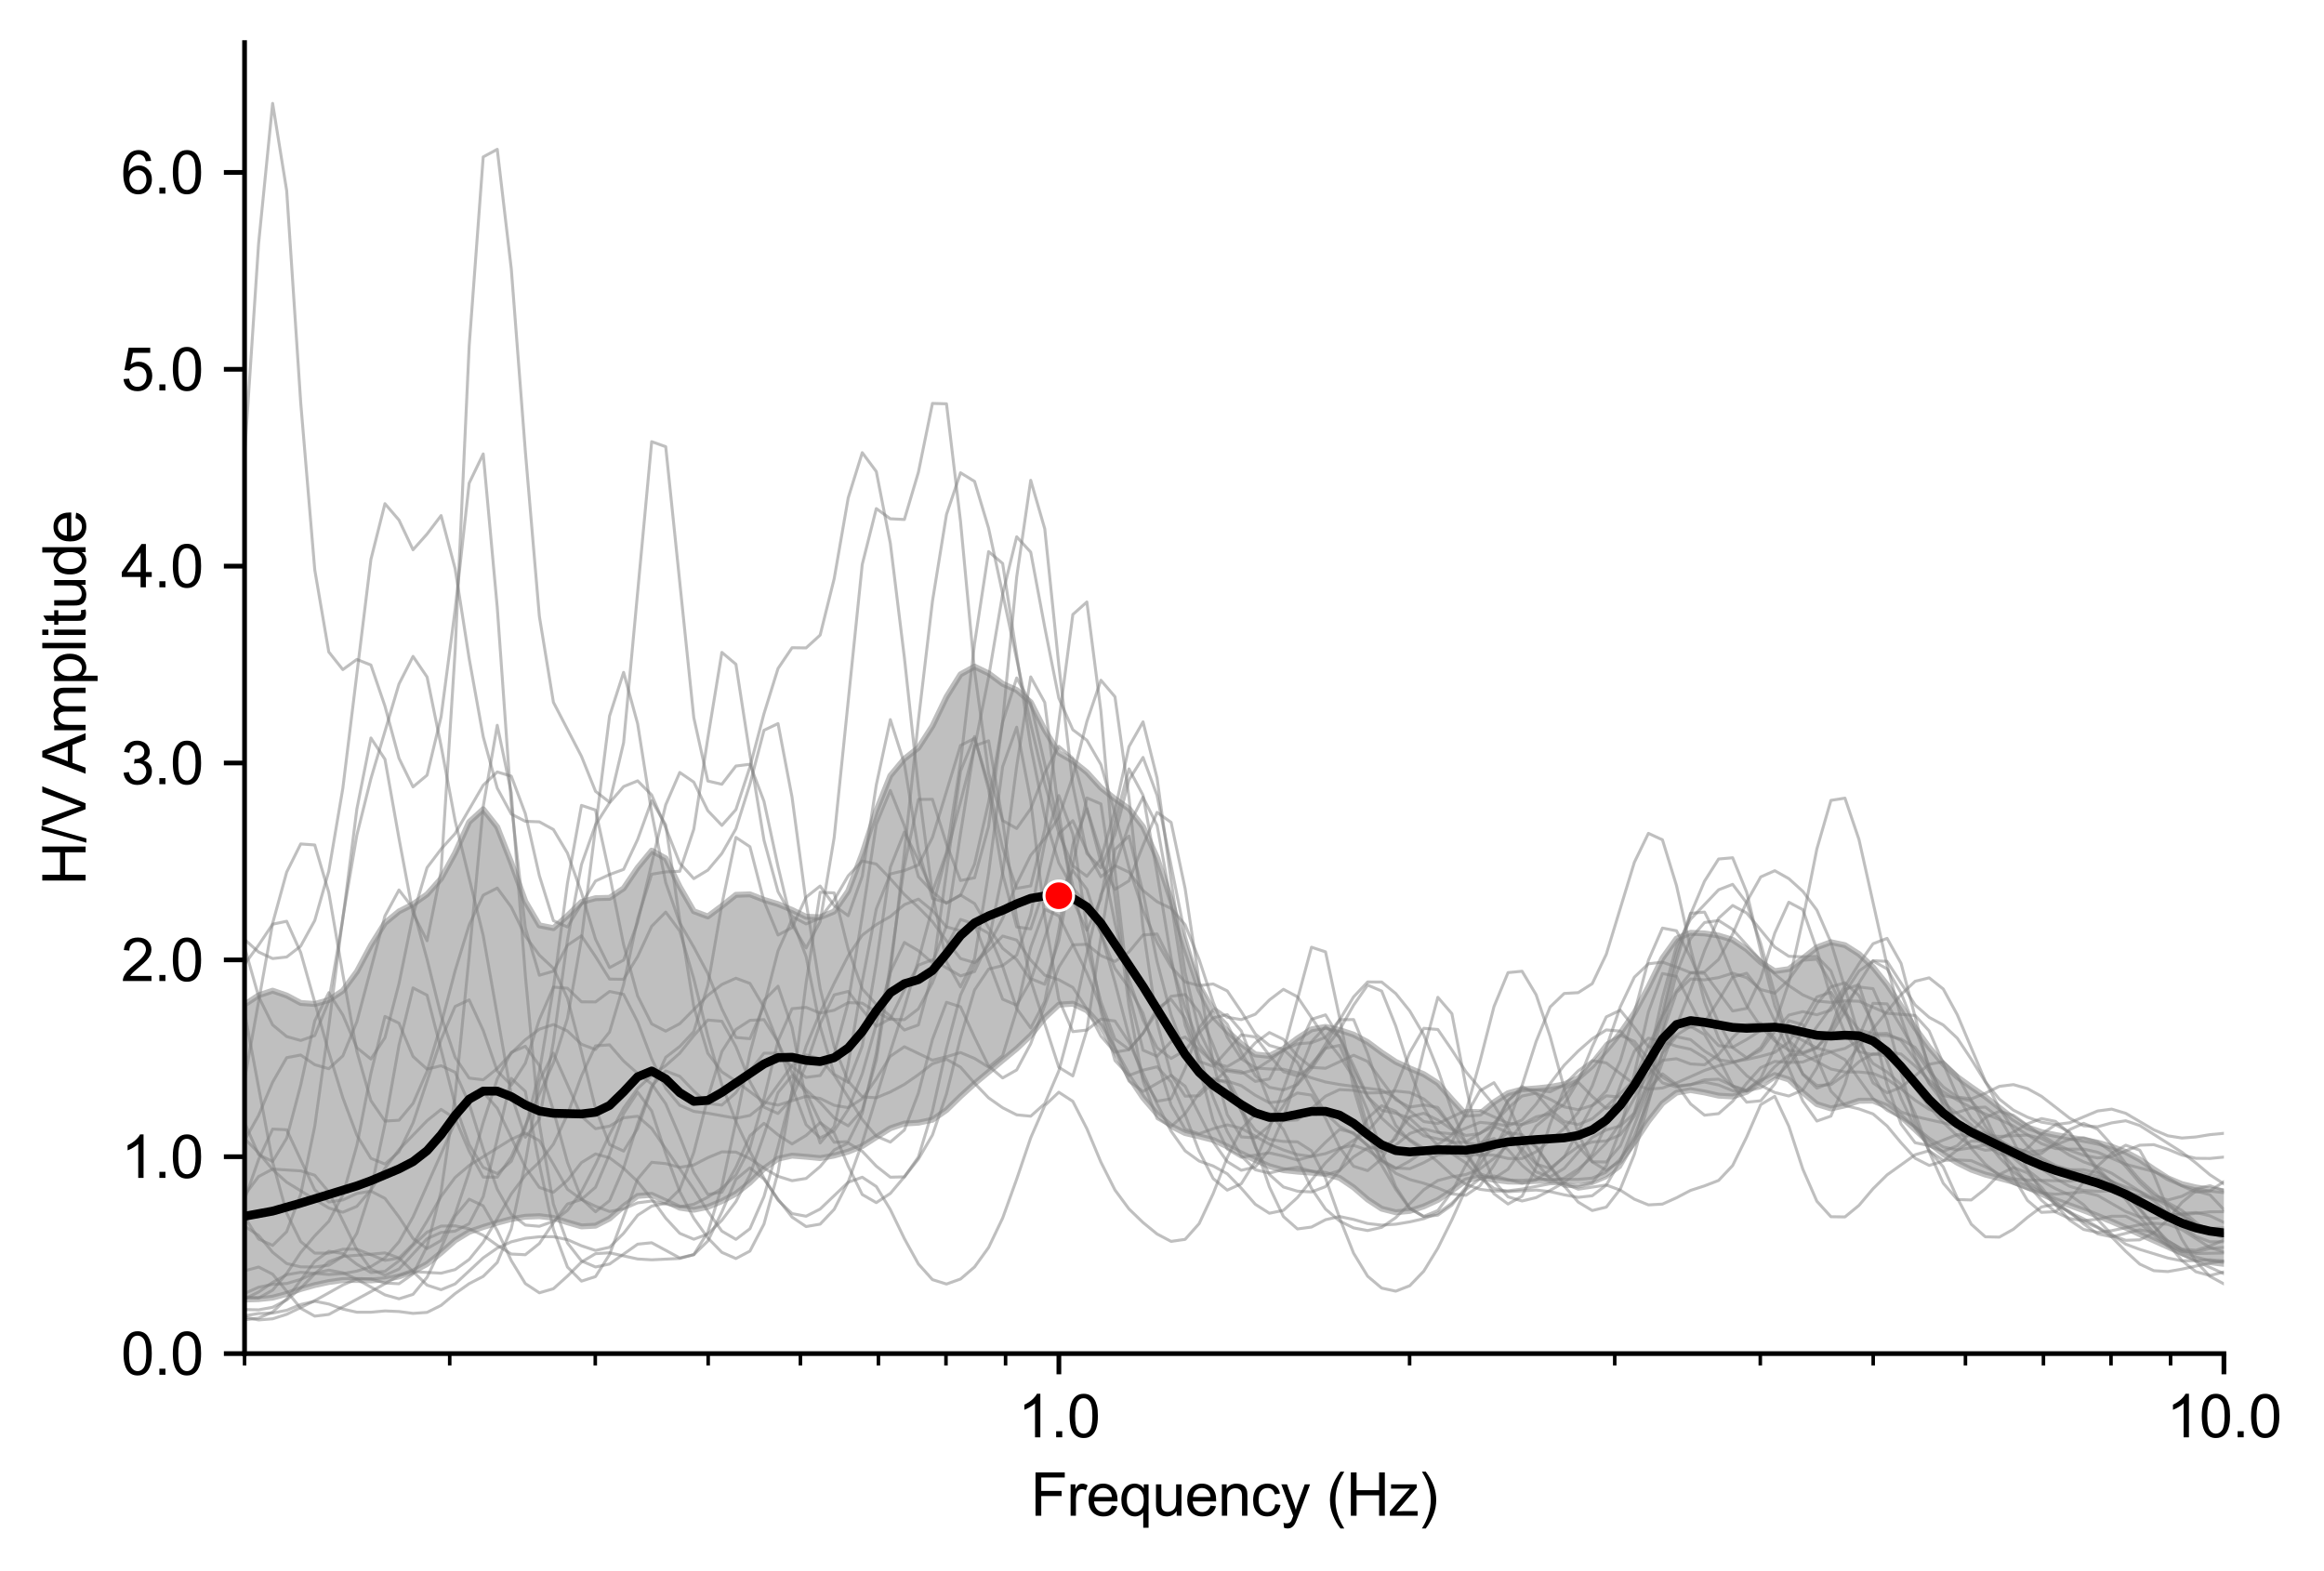 <?xml version="1.0" encoding="utf-8" standalone="no"?>
<!DOCTYPE svg PUBLIC "-//W3C//DTD SVG 1.1//EN"
  "http://www.w3.org/Graphics/SVG/1.1/DTD/svg11.dtd">
<svg xmlns:xlink="http://www.w3.org/1999/xlink" width="393.098pt" height="265.69pt" viewBox="0 0 393.098 265.69" xmlns="http://www.w3.org/2000/svg" version="1.1">
 <defs>
  <style type="text/css">*{stroke-linejoin: round; stroke-linecap: butt}</style>
 </defs>
 <g id="figure_1">
  <g id="patch_1">
   <path d="M 0 265.69 
L 393.098 265.69 
L 393.098 0 
L 0 0 
z
" style="fill: #ffffff"/>
  </g>
  <g id="axes_1">
   <g id="patch_2">
    <path d="M 41.367 228.96 
L 376.167 228.96 
L 376.167 7.2 
L 41.367 7.2 
z
" style="fill: #ffffff"/>
   </g>
   <g id="PolyCollection_1">
    <path d="M 41.367 169.92 
L 41.367 219.817 
L 43.742 219.744 
L 46.116 219.499 
L 48.491 218.867 
L 50.865 218.036 
L 53.24 217.372 
L 55.615 216.858 
L 57.989 216.526 
L 60.364 216.506 
L 62.738 216.582 
L 65.113 216.413 
L 67.487 215.914 
L 69.862 215.09 
L 72.237 213.799 
L 74.611 211.905 
L 76.986 209.809 
L 79.36 208.366 
L 81.735 207.555 
L 84.109 206.832 
L 86.484 206.203 
L 88.859 205.816 
L 91.233 205.716 
L 93.608 206.001 
L 95.982 206.756 
L 98.357 207.446 
L 100.731 207.327 
L 103.106 206.111 
L 105.481 204.049 
L 107.855 202.291 
L 110.23 202.104 
L 112.604 203.182 
L 114.979 204.283 
L 117.353 204.629 
L 119.728 204.148 
L 122.103 203.176 
L 124.477 201.907 
L 126.852 200.02 
L 129.226 197.681 
L 131.601 196.001 
L 133.975 195.477 
L 136.35 195.667 
L 138.725 195.897 
L 141.099 195.463 
L 143.474 194.799 
L 145.848 193.863 
L 148.223 192.345 
L 150.597 190.845 
L 152.972 190.049 
L 155.347 189.908 
L 157.721 189.407 
L 160.096 187.765 
L 162.47 185.441 
L 164.845 183.285 
L 167.219 181.317 
L 169.594 179.338 
L 171.969 177.38 
L 174.343 175.136 
L 176.718 172.151 
L 179.092 169.94 
L 181.467 169.781 
L 183.841 170.897 
L 186.216 173.581 
L 188.591 177.775 
L 190.965 182.132 
L 193.34 185.677 
L 195.714 188.428 
L 198.089 190.471 
L 200.463 191.661 
L 202.838 192.219 
L 205.213 192.823 
L 207.587 193.918 
L 209.962 195.106 
L 212.336 196.207 
L 214.711 197.262 
L 217.085 197.929 
L 219.46 198.186 
L 221.835 198.357 
L 224.209 198.568 
L 226.584 199.24 
L 228.958 200.851 
L 231.333 202.903 
L 233.707 204.454 
L 236.082 205.059 
L 238.456 204.832 
L 240.831 204.062 
L 243.206 202.974 
L 245.58 201.406 
L 247.955 199.662 
L 250.329 199.166 
L 252.704 199.554 
L 255.078 199.859 
L 257.453 199.897 
L 259.828 199.754 
L 262.202 199.701 
L 264.577 199.723 
L 266.951 199.731 
L 269.326 199.53 
L 271.7 198.547 
L 274.075 196.397 
L 276.45 193.218 
L 278.824 189.646 
L 281.199 186.62 
L 283.573 184.819 
L 285.948 184.388 
L 288.322 184.793 
L 290.697 185.327 
L 293.072 185.469 
L 295.446 184.679 
L 297.821 183.029 
L 300.195 181.841 
L 302.57 182.601 
L 304.944 184.79 
L 307.319 186.768 
L 309.694 187.499 
L 312.068 186.974 
L 314.443 186.195 
L 316.817 186.182 
L 319.192 187.144 
L 321.566 188.865 
L 323.941 191.061 
L 326.316 193.316 
L 328.69 195.195 
L 331.065 196.675 
L 333.439 197.851 
L 335.814 198.686 
L 338.188 199.286 
L 340.563 199.912 
L 342.938 200.807 
L 345.312 201.945 
L 347.687 203.004 
L 350.061 203.872 
L 352.436 204.733 
L 354.81 205.656 
L 357.185 206.616 
L 359.56 207.661 
L 361.934 208.765 
L 364.309 209.829 
L 366.683 210.896 
L 369.058 211.97 
L 371.432 212.881 
L 373.807 213.497 
L 376.182 213.79 
L 378.556 213.786 
L 380.931 213.561 
L 383.305 213.196 
L 385.68 212.799 
L 388.054 212.54 
L 390.429 212.505 
L 392.804 212.574 
L 395.178 212.52 
L 397.553 212.209 
L 399.927 211.671 
L 402.302 210.985 
L 404.676 210.246 
L 407.051 209.598 
L 409.426 209.147 
L 411.8 208.931 
L 414.175 208.853 
L 416.549 208.739 
L 418.924 208.617 
L 421.298 208.621 
L 423.673 208.782 
L 426.048 209.001 
L 428.422 209.089 
L 430.797 208.952 
L 433.171 208.606 
L 435.546 208.096 
L 437.92 207.521 
L 440.295 206.922 
L 442.67 206.209 
L 445.044 205.373 
L 447.419 204.464 
L 449.793 203.513 
L 452.168 202.728 
L 454.542 202.423 
L 456.917 202.529 
L 459.292 202.761 
L 461.666 202.981 
L 464.041 203.138 
L 466.415 203.203 
L 468.79 203.17 
L 471.164 202.994 
L 473.539 202.656 
L 475.913 202.249 
L 478.288 201.908 
L 480.663 201.723 
L 483.037 201.685 
L 485.412 201.664 
L 487.786 201.579 
L 490.161 201.478 
L 492.535 201.427 
L 494.91 201.467 
L 497.285 201.62 
L 499.659 201.879 
L 502.034 202.24 
L 504.408 202.738 
L 506.783 203.285 
L 509.157 203.64 
L 511.532 203.674 
L 513.907 203.465 
L 513.907 196.889 
L 513.907 196.889 
L 511.532 196.39 
L 509.157 195.683 
L 506.783 194.606 
L 504.408 193.057 
L 502.034 191.135 
L 499.659 189.27 
L 497.285 187.969 
L 494.91 187.48 
L 492.535 187.755 
L 490.161 188.48 
L 487.786 189.251 
L 485.412 189.846 
L 483.037 190.217 
L 480.663 190.297 
L 478.288 190.105 
L 475.913 189.894 
L 473.539 189.929 
L 471.164 190.345 
L 468.79 191.113 
L 466.415 192.014 
L 464.041 192.858 
L 461.666 193.622 
L 459.292 194.298 
L 456.917 194.912 
L 454.542 195.411 
L 452.168 195.467 
L 449.793 194.983 
L 447.419 194.494 
L 445.044 194.508 
L 442.67 195.109 
L 440.295 196.138 
L 437.92 197.239 
L 435.546 197.934 
L 433.171 198.093 
L 430.797 197.914 
L 428.422 197.736 
L 426.048 198.076 
L 423.673 199.096 
L 421.298 200.367 
L 418.924 201.488 
L 416.549 202.293 
L 414.175 202.809 
L 411.8 203.107 
L 409.426 203.159 
L 407.051 202.93 
L 404.676 202.351 
L 402.302 201.462 
L 399.927 200.543 
L 397.553 199.995 
L 395.178 200.13 
L 392.804 200.918 
L 390.429 201.919 
L 388.054 202.622 
L 385.68 202.77 
L 383.305 202.488 
L 380.931 202.09 
L 378.556 201.755 
L 376.182 201.489 
L 373.807 201.215 
L 371.432 200.853 
L 369.058 200.287 
L 366.683 199.287 
L 364.309 197.765 
L 361.934 196.133 
L 359.56 194.861 
L 357.185 193.946 
L 354.81 193.274 
L 352.436 192.806 
L 350.061 192.408 
L 347.687 191.976 
L 345.312 191.49 
L 342.938 190.679 
L 340.563 189.229 
L 338.188 187.358 
L 335.814 185.512 
L 333.439 183.867 
L 331.065 182.161 
L 328.69 179.951 
L 326.316 177.171 
L 323.941 173.891 
L 321.566 170.171 
L 319.192 166.558 
L 316.817 163.59 
L 314.443 161.377 
L 312.068 159.872 
L 309.694 159.373 
L 307.319 160.242 
L 304.944 162.113 
L 302.57 163.921 
L 300.195 164.268 
L 297.821 162.763 
L 295.446 160.58 
L 293.072 158.971 
L 290.697 158.25 
L 288.322 157.888 
L 285.948 157.778 
L 283.573 158.774 
L 281.199 162.071 
L 278.824 166.943 
L 276.45 171.333 
L 274.075 174.742 
L 271.7 177.642 
L 269.326 180.292 
L 266.951 182.361 
L 264.577 183.415 
L 262.202 183.855 
L 259.828 184.101 
L 257.453 184.272 
L 255.078 184.908 
L 252.704 186.439 
L 250.329 188.381 
L 247.955 188.548 
L 245.58 185.951 
L 243.206 183.222 
L 240.831 181.701 
L 238.456 180.714 
L 236.082 179.608 
L 233.707 178.031 
L 231.333 176.271 
L 228.958 175.004 
L 226.584 174.222 
L 224.209 173.696 
L 221.835 174.109 
L 219.46 175.635 
L 217.085 177.4 
L 214.711 178.606 
L 212.336 178.353 
L 209.962 176.55 
L 207.587 174.421 
L 205.213 171.943 
L 202.838 167.356 
L 200.463 160.294 
L 198.089 152.271 
L 195.714 145.094 
L 193.34 139.853 
L 190.965 136.805 
L 188.591 135.13 
L 186.216 133.248 
L 183.841 130.638 
L 181.467 128.728 
L 179.092 127.335 
L 176.718 123.486 
L 174.343 118.785 
L 171.969 116.722 
L 169.594 115.662 
L 167.219 113.895 
L 164.845 112.758 
L 162.47 114.066 
L 160.096 117.872 
L 157.721 122.803 
L 155.347 126.489 
L 152.972 128.361 
L 150.597 131.205 
L 148.223 137.141 
L 145.848 144.427 
L 143.474 150.714 
L 141.099 154.175 
L 138.725 155.155 
L 136.35 155.064 
L 133.975 153.918 
L 131.601 152.924 
L 129.226 152.204 
L 126.852 151.277 
L 124.477 151.357 
L 122.103 153.247 
L 119.728 155.016 
L 117.353 154.134 
L 114.979 150.015 
L 112.604 145.196 
L 110.23 143.885 
L 107.855 146.766 
L 105.481 150.267 
L 103.106 151.865 
L 100.731 151.928 
L 98.357 152.573 
L 95.982 154.896 
L 93.608 156.997 
L 91.233 156.52 
L 88.859 152.486 
L 86.484 145.943 
L 84.109 139.887 
L 81.735 136.885 
L 79.36 139.047 
L 76.986 144.258 
L 74.611 148.613 
L 72.237 151.279 
L 69.862 152.955 
L 67.487 154.162 
L 65.113 156.121 
L 62.738 159.896 
L 60.364 164.348 
L 57.989 167.578 
L 55.615 169.159 
L 53.24 169.822 
L 50.865 169.65 
L 48.491 168.386 
L 46.116 167.571 
L 43.742 168.365 
L 41.367 169.92 
z
" clip-path="url(#p814f5fb309)" style="fill: #808080; fill-opacity: 0.5; stroke: #808080; stroke-opacity: 0.5"/>
   </g>
   <g id="matplotlib.axis_1">
    <g id="xtick_1">
     <g id="line2d_1">
      <defs>
       <path id="mcbd0ba8f49" d="M 0 0 
L 0 3.5 
" style="stroke: #000000; stroke-width: 0.8"/>
      </defs>
      <g>
       <use xlink:href="#mcbd0ba8f49" x="179.107" y="228.96" style="stroke: #000000; stroke-width: 0.8"/>
      </g>
     </g>
     <g id="text_1">
      <!-- 1.0 -->
      <g transform="translate(172.157 243.118) scale(0.1 -0.1)">
       <defs>
        <path id="ArialMT-31" d="M 2384 0 
L 1822 0 
L 1822 3584 
Q 1619 3391 1289 3197 
Q 959 3003 697 2906 
L 697 3450 
Q 1169 3672 1522 3987 
Q 1875 4303 2022 4600 
L 2384 4600 
L 2384 0 
z
" transform="scale(0.016)"/>
        <path id="ArialMT-2e" d="M 581 0 
L 581 641 
L 1222 641 
L 1222 0 
L 581 0 
z
" transform="scale(0.016)"/>
        <path id="ArialMT-30" d="M 266 2259 
Q 266 3072 433 3567 
Q 600 4063 929 4331 
Q 1259 4600 1759 4600 
Q 2128 4600 2406 4451 
Q 2684 4303 2865 4023 
Q 3047 3744 3150 3342 
Q 3253 2941 3253 2259 
Q 3253 1453 3087 958 
Q 2922 463 2592 192 
Q 2263 -78 1759 -78 
Q 1097 -78 719 397 
Q 266 969 266 2259 
z
M 844 2259 
Q 844 1131 1108 757 
Q 1372 384 1759 384 
Q 2147 384 2411 759 
Q 2675 1134 2675 2259 
Q 2675 3391 2411 3762 
Q 2147 4134 1753 4134 
Q 1366 4134 1134 3806 
Q 844 3388 844 2259 
z
" transform="scale(0.016)"/>
       </defs>
       <use xlink:href="#ArialMT-31"/>
       <use xlink:href="#ArialMT-2e" x="55.615"/>
       <use xlink:href="#ArialMT-30" x="83.398"/>
      </g>
     </g>
    </g>
    <g id="xtick_2">
     <g id="line2d_2">
      <g>
       <use xlink:href="#mcbd0ba8f49" x="376.167" y="228.96" style="stroke: #000000; stroke-width: 0.8"/>
      </g>
     </g>
     <g id="text_2">
      <!-- 10.0 -->
      <g transform="translate(366.437 243.118) scale(0.1 -0.1)">
       <use xlink:href="#ArialMT-31"/>
       <use xlink:href="#ArialMT-30" x="55.615"/>
       <use xlink:href="#ArialMT-2e" x="111.23"/>
       <use xlink:href="#ArialMT-30" x="139.014"/>
      </g>
     </g>
    </g>
    <g id="xtick_3">
     <g id="line2d_3">
      <defs>
       <path id="m787fad2c81" d="M 0 0 
L 0 2 
" style="stroke: #000000; stroke-width: 0.6"/>
      </defs>
      <g>
       <use xlink:href="#m787fad2c81" x="41.367" y="228.96" style="stroke: #000000; stroke-width: 0.6"/>
      </g>
     </g>
    </g>
    <g id="xtick_4">
     <g id="line2d_4">
      <g>
       <use xlink:href="#m787fad2c81" x="76.068" y="228.96" style="stroke: #000000; stroke-width: 0.6"/>
      </g>
     </g>
    </g>
    <g id="xtick_5">
     <g id="line2d_5">
      <g>
       <use xlink:href="#m787fad2c81" x="100.688" y="228.96" style="stroke: #000000; stroke-width: 0.6"/>
      </g>
     </g>
    </g>
    <g id="xtick_6">
     <g id="line2d_6">
      <g>
       <use xlink:href="#m787fad2c81" x="119.785" y="228.96" style="stroke: #000000; stroke-width: 0.6"/>
      </g>
     </g>
    </g>
    <g id="xtick_7">
     <g id="line2d_7">
      <g>
       <use xlink:href="#m787fad2c81" x="135.389" y="228.96" style="stroke: #000000; stroke-width: 0.6"/>
      </g>
     </g>
    </g>
    <g id="xtick_8">
     <g id="line2d_8">
      <g>
       <use xlink:href="#m787fad2c81" x="148.582" y="228.96" style="stroke: #000000; stroke-width: 0.6"/>
      </g>
     </g>
    </g>
    <g id="xtick_9">
     <g id="line2d_9">
      <g>
       <use xlink:href="#m787fad2c81" x="160.009" y="228.96" style="stroke: #000000; stroke-width: 0.6"/>
      </g>
     </g>
    </g>
    <g id="xtick_10">
     <g id="line2d_10">
      <g>
       <use xlink:href="#m787fad2c81" x="170.09" y="228.96" style="stroke: #000000; stroke-width: 0.6"/>
      </g>
     </g>
    </g>
    <g id="xtick_11">
     <g id="line2d_11">
      <g>
       <use xlink:href="#m787fad2c81" x="238.428" y="228.96" style="stroke: #000000; stroke-width: 0.6"/>
      </g>
     </g>
    </g>
    <g id="xtick_12">
     <g id="line2d_12">
      <g>
       <use xlink:href="#m787fad2c81" x="273.128" y="228.96" style="stroke: #000000; stroke-width: 0.6"/>
      </g>
     </g>
    </g>
    <g id="xtick_13">
     <g id="line2d_13">
      <g>
       <use xlink:href="#m787fad2c81" x="297.749" y="228.96" style="stroke: #000000; stroke-width: 0.6"/>
      </g>
     </g>
    </g>
    <g id="xtick_14">
     <g id="line2d_14">
      <g>
       <use xlink:href="#m787fad2c81" x="316.846" y="228.96" style="stroke: #000000; stroke-width: 0.6"/>
      </g>
     </g>
    </g>
    <g id="xtick_15">
     <g id="line2d_15">
      <g>
       <use xlink:href="#m787fad2c81" x="332.45" y="228.96" style="stroke: #000000; stroke-width: 0.6"/>
      </g>
     </g>
    </g>
    <g id="xtick_16">
     <g id="line2d_16">
      <g>
       <use xlink:href="#m787fad2c81" x="345.642" y="228.96" style="stroke: #000000; stroke-width: 0.6"/>
      </g>
     </g>
    </g>
    <g id="xtick_17">
     <g id="line2d_17">
      <g>
       <use xlink:href="#m787fad2c81" x="357.07" y="228.96" style="stroke: #000000; stroke-width: 0.6"/>
      </g>
     </g>
    </g>
    <g id="xtick_18">
     <g id="line2d_18">
      <g>
       <use xlink:href="#m787fad2c81" x="367.15" y="228.96" style="stroke: #000000; stroke-width: 0.6"/>
      </g>
     </g>
    </g>
    <g id="text_3">
     <!-- Frequency (Hz) -->
     <g transform="translate(174.316 256.385) scale(0.1 -0.1)">
      <defs>
       <path id="ArialMT-46" d="M 525 0 
L 525 4581 
L 3616 4581 
L 3616 4041 
L 1131 4041 
L 1131 2622 
L 3281 2622 
L 3281 2081 
L 1131 2081 
L 1131 0 
L 525 0 
z
" transform="scale(0.016)"/>
       <path id="ArialMT-72" d="M 416 0 
L 416 3319 
L 922 3319 
L 922 2816 
Q 1116 3169 1280 3281 
Q 1444 3394 1641 3394 
Q 1925 3394 2219 3213 
L 2025 2691 
Q 1819 2813 1613 2813 
Q 1428 2813 1281 2702 
Q 1134 2591 1072 2394 
Q 978 2094 978 1738 
L 978 0 
L 416 0 
z
" transform="scale(0.016)"/>
       <path id="ArialMT-65" d="M 2694 1069 
L 3275 997 
Q 3138 488 2766 206 
Q 2394 -75 1816 -75 
Q 1088 -75 661 373 
Q 234 822 234 1631 
Q 234 2469 665 2931 
Q 1097 3394 1784 3394 
Q 2450 3394 2872 2941 
Q 3294 2488 3294 1666 
Q 3294 1616 3291 1516 
L 816 1516 
Q 847 969 1125 678 
Q 1403 388 1819 388 
Q 2128 388 2347 550 
Q 2566 713 2694 1069 
z
M 847 1978 
L 2700 1978 
Q 2663 2397 2488 2606 
Q 2219 2931 1791 2931 
Q 1403 2931 1139 2672 
Q 875 2413 847 1978 
z
" transform="scale(0.016)"/>
       <path id="ArialMT-71" d="M 2538 -1272 
L 2538 353 
Q 2406 169 2170 47 
Q 1934 -75 1669 -75 
Q 1078 -75 651 397 
Q 225 869 225 1691 
Q 225 2191 398 2587 
Q 572 2984 901 3189 
Q 1231 3394 1625 3394 
Q 2241 3394 2594 2875 
L 2594 3319 
L 3100 3319 
L 3100 -1272 
L 2538 -1272 
z
M 803 1669 
Q 803 1028 1072 708 
Q 1341 388 1716 388 
Q 2075 388 2334 692 
Q 2594 997 2594 1619 
Q 2594 2281 2320 2615 
Q 2047 2950 1678 2950 
Q 1313 2950 1058 2639 
Q 803 2328 803 1669 
z
" transform="scale(0.016)"/>
       <path id="ArialMT-75" d="M 2597 0 
L 2597 488 
Q 2209 -75 1544 -75 
Q 1250 -75 995 37 
Q 741 150 617 320 
Q 494 491 444 738 
Q 409 903 409 1263 
L 409 3319 
L 972 3319 
L 972 1478 
Q 972 1038 1006 884 
Q 1059 663 1231 536 
Q 1403 409 1656 409 
Q 1909 409 2131 539 
Q 2353 669 2445 892 
Q 2538 1116 2538 1541 
L 2538 3319 
L 3100 3319 
L 3100 0 
L 2597 0 
z
" transform="scale(0.016)"/>
       <path id="ArialMT-6e" d="M 422 0 
L 422 3319 
L 928 3319 
L 928 2847 
Q 1294 3394 1984 3394 
Q 2284 3394 2536 3286 
Q 2788 3178 2913 3003 
Q 3038 2828 3088 2588 
Q 3119 2431 3119 2041 
L 3119 0 
L 2556 0 
L 2556 2019 
Q 2556 2363 2490 2533 
Q 2425 2703 2258 2804 
Q 2091 2906 1866 2906 
Q 1506 2906 1245 2678 
Q 984 2450 984 1813 
L 984 0 
L 422 0 
z
" transform="scale(0.016)"/>
       <path id="ArialMT-63" d="M 2588 1216 
L 3141 1144 
Q 3050 572 2676 248 
Q 2303 -75 1759 -75 
Q 1078 -75 664 370 
Q 250 816 250 1647 
Q 250 2184 428 2587 
Q 606 2991 970 3192 
Q 1334 3394 1763 3394 
Q 2303 3394 2647 3120 
Q 2991 2847 3088 2344 
L 2541 2259 
Q 2463 2594 2264 2762 
Q 2066 2931 1784 2931 
Q 1359 2931 1093 2626 
Q 828 2322 828 1663 
Q 828 994 1084 691 
Q 1341 388 1753 388 
Q 2084 388 2306 591 
Q 2528 794 2588 1216 
z
" transform="scale(0.016)"/>
       <path id="ArialMT-79" d="M 397 -1278 
L 334 -750 
Q 519 -800 656 -800 
Q 844 -800 956 -737 
Q 1069 -675 1141 -563 
Q 1194 -478 1313 -144 
Q 1328 -97 1363 -6 
L 103 3319 
L 709 3319 
L 1400 1397 
Q 1534 1031 1641 628 
Q 1738 1016 1872 1384 
L 2581 3319 
L 3144 3319 
L 1881 -56 
Q 1678 -603 1566 -809 
Q 1416 -1088 1222 -1217 
Q 1028 -1347 759 -1347 
Q 597 -1347 397 -1278 
z
" transform="scale(0.016)"/>
       <path id="ArialMT-20" transform="scale(0.016)"/>
       <path id="ArialMT-28" d="M 1497 -1347 
Q 1031 -759 709 28 
Q 388 816 388 1659 
Q 388 2403 628 3084 
Q 909 3875 1497 4659 
L 1900 4659 
Q 1522 4009 1400 3731 
Q 1209 3300 1100 2831 
Q 966 2247 966 1656 
Q 966 153 1900 -1347 
L 1497 -1347 
z
" transform="scale(0.016)"/>
       <path id="ArialMT-48" d="M 513 0 
L 513 4581 
L 1119 4581 
L 1119 2700 
L 3500 2700 
L 3500 4581 
L 4106 4581 
L 4106 0 
L 3500 0 
L 3500 2159 
L 1119 2159 
L 1119 0 
L 513 0 
z
" transform="scale(0.016)"/>
       <path id="ArialMT-7a" d="M 125 0 
L 125 456 
L 2238 2881 
Q 1878 2863 1603 2863 
L 250 2863 
L 250 3319 
L 2963 3319 
L 2963 2947 
L 1166 841 
L 819 456 
Q 1197 484 1528 484 
L 3063 484 
L 3063 0 
L 125 0 
z
" transform="scale(0.016)"/>
       <path id="ArialMT-29" d="M 791 -1347 
L 388 -1347 
Q 1322 153 1322 1656 
Q 1322 2244 1188 2822 
Q 1081 3291 891 3722 
Q 769 4003 388 4659 
L 791 4659 
Q 1378 3875 1659 3084 
Q 1900 2403 1900 1659 
Q 1900 816 1576 28 
Q 1253 -759 791 -1347 
z
" transform="scale(0.016)"/>
      </defs>
      <use xlink:href="#ArialMT-46"/>
      <use xlink:href="#ArialMT-72" x="61.084"/>
      <use xlink:href="#ArialMT-65" x="94.385"/>
      <use xlink:href="#ArialMT-71" x="150"/>
      <use xlink:href="#ArialMT-75" x="205.615"/>
      <use xlink:href="#ArialMT-65" x="261.23"/>
      <use xlink:href="#ArialMT-6e" x="316.846"/>
      <use xlink:href="#ArialMT-63" x="372.461"/>
      <use xlink:href="#ArialMT-79" x="422.461"/>
      <use xlink:href="#ArialMT-20" x="472.461"/>
      <use xlink:href="#ArialMT-28" x="500.244"/>
      <use xlink:href="#ArialMT-48" x="533.545"/>
      <use xlink:href="#ArialMT-7a" x="605.762"/>
      <use xlink:href="#ArialMT-29" x="655.762"/>
     </g>
    </g>
   </g>
   <g id="matplotlib.axis_2">
    <g id="ytick_1">
     <g id="line2d_19">
      <defs>
       <path id="md3b2da66d9" d="M 0 0 
L -3.5 0 
" style="stroke: #000000; stroke-width: 0.8"/>
      </defs>
      <g>
       <use xlink:href="#md3b2da66d9" x="41.367" y="228.96" style="stroke: #000000; stroke-width: 0.8"/>
      </g>
     </g>
     <g id="text_4">
      <!-- 0.0 -->
      <g transform="translate(20.467 232.539) scale(0.1 -0.1)">
       <use xlink:href="#ArialMT-30"/>
       <use xlink:href="#ArialMT-2e" x="55.615"/>
       <use xlink:href="#ArialMT-30" x="83.398"/>
      </g>
     </g>
    </g>
    <g id="ytick_2">
     <g id="line2d_20">
      <g>
       <use xlink:href="#md3b2da66d9" x="41.367" y="195.661" style="stroke: #000000; stroke-width: 0.8"/>
      </g>
     </g>
     <g id="text_5">
      <!-- 1.0 -->
      <g transform="translate(20.467 199.24) scale(0.1 -0.1)">
       <use xlink:href="#ArialMT-31"/>
       <use xlink:href="#ArialMT-2e" x="55.615"/>
       <use xlink:href="#ArialMT-30" x="83.398"/>
      </g>
     </g>
    </g>
    <g id="ytick_3">
     <g id="line2d_21">
      <g>
       <use xlink:href="#md3b2da66d9" x="41.367" y="162.362" style="stroke: #000000; stroke-width: 0.8"/>
      </g>
     </g>
     <g id="text_6">
      <!-- 2.0 -->
      <g transform="translate(20.467 165.941) scale(0.1 -0.1)">
       <defs>
        <path id="ArialMT-32" d="M 3222 541 
L 3222 0 
L 194 0 
Q 188 203 259 391 
Q 375 700 629 1000 
Q 884 1300 1366 1694 
Q 2113 2306 2375 2664 
Q 2638 3022 2638 3341 
Q 2638 3675 2398 3904 
Q 2159 4134 1775 4134 
Q 1369 4134 1125 3890 
Q 881 3647 878 3216 
L 300 3275 
Q 359 3922 746 4261 
Q 1134 4600 1788 4600 
Q 2447 4600 2831 4234 
Q 3216 3869 3216 3328 
Q 3216 3053 3103 2787 
Q 2991 2522 2730 2228 
Q 2469 1934 1863 1422 
Q 1356 997 1212 845 
Q 1069 694 975 541 
L 3222 541 
z
" transform="scale(0.016)"/>
       </defs>
       <use xlink:href="#ArialMT-32"/>
       <use xlink:href="#ArialMT-2e" x="55.615"/>
       <use xlink:href="#ArialMT-30" x="83.398"/>
      </g>
     </g>
    </g>
    <g id="ytick_4">
     <g id="line2d_22">
      <g>
       <use xlink:href="#md3b2da66d9" x="41.367" y="129.064" style="stroke: #000000; stroke-width: 0.8"/>
      </g>
     </g>
     <g id="text_7">
      <!-- 3.0 -->
      <g transform="translate(20.467 132.643) scale(0.1 -0.1)">
       <defs>
        <path id="ArialMT-33" d="M 269 1209 
L 831 1284 
Q 928 806 1161 595 
Q 1394 384 1728 384 
Q 2125 384 2398 659 
Q 2672 934 2672 1341 
Q 2672 1728 2419 1979 
Q 2166 2231 1775 2231 
Q 1616 2231 1378 2169 
L 1441 2663 
Q 1497 2656 1531 2656 
Q 1891 2656 2178 2843 
Q 2466 3031 2466 3422 
Q 2466 3731 2256 3934 
Q 2047 4138 1716 4138 
Q 1388 4138 1169 3931 
Q 950 3725 888 3313 
L 325 3413 
Q 428 3978 793 4289 
Q 1159 4600 1703 4600 
Q 2078 4600 2393 4439 
Q 2709 4278 2876 4000 
Q 3044 3722 3044 3409 
Q 3044 3113 2884 2869 
Q 2725 2625 2413 2481 
Q 2819 2388 3044 2092 
Q 3269 1797 3269 1353 
Q 3269 753 2831 336 
Q 2394 -81 1725 -81 
Q 1122 -81 723 278 
Q 325 638 269 1209 
z
" transform="scale(0.016)"/>
       </defs>
       <use xlink:href="#ArialMT-33"/>
       <use xlink:href="#ArialMT-2e" x="55.615"/>
       <use xlink:href="#ArialMT-30" x="83.398"/>
      </g>
     </g>
    </g>
    <g id="ytick_5">
     <g id="line2d_23">
      <g>
       <use xlink:href="#md3b2da66d9" x="41.367" y="95.765" style="stroke: #000000; stroke-width: 0.8"/>
      </g>
     </g>
     <g id="text_8">
      <!-- 4.0 -->
      <g transform="translate(20.467 99.344) scale(0.1 -0.1)">
       <defs>
        <path id="ArialMT-34" d="M 2069 0 
L 2069 1097 
L 81 1097 
L 81 1613 
L 2172 4581 
L 2631 4581 
L 2631 1613 
L 3250 1613 
L 3250 1097 
L 2631 1097 
L 2631 0 
L 2069 0 
z
M 2069 1613 
L 2069 3678 
L 634 1613 
L 2069 1613 
z
" transform="scale(0.016)"/>
       </defs>
       <use xlink:href="#ArialMT-34"/>
       <use xlink:href="#ArialMT-2e" x="55.615"/>
       <use xlink:href="#ArialMT-30" x="83.398"/>
      </g>
     </g>
    </g>
    <g id="ytick_6">
     <g id="line2d_24">
      <g>
       <use xlink:href="#md3b2da66d9" x="41.367" y="62.466" style="stroke: #000000; stroke-width: 0.8"/>
      </g>
     </g>
     <g id="text_9">
      <!-- 5.0 -->
      <g transform="translate(20.467 66.045) scale(0.1 -0.1)">
       <defs>
        <path id="ArialMT-35" d="M 266 1200 
L 856 1250 
Q 922 819 1161 601 
Q 1400 384 1738 384 
Q 2144 384 2425 690 
Q 2706 997 2706 1503 
Q 2706 1984 2436 2262 
Q 2166 2541 1728 2541 
Q 1456 2541 1237 2417 
Q 1019 2294 894 2097 
L 366 2166 
L 809 4519 
L 3088 4519 
L 3088 3981 
L 1259 3981 
L 1013 2750 
Q 1425 3038 1878 3038 
Q 2478 3038 2890 2622 
Q 3303 2206 3303 1553 
Q 3303 931 2941 478 
Q 2500 -78 1738 -78 
Q 1113 -78 717 272 
Q 322 622 266 1200 
z
" transform="scale(0.016)"/>
       </defs>
       <use xlink:href="#ArialMT-35"/>
       <use xlink:href="#ArialMT-2e" x="55.615"/>
       <use xlink:href="#ArialMT-30" x="83.398"/>
      </g>
     </g>
    </g>
    <g id="ytick_7">
     <g id="line2d_25">
      <g>
       <use xlink:href="#md3b2da66d9" x="41.367" y="29.167" style="stroke: #000000; stroke-width: 0.8"/>
      </g>
     </g>
     <g id="text_10">
      <!-- 6.0 -->
      <g transform="translate(20.467 32.746) scale(0.1 -0.1)">
       <defs>
        <path id="ArialMT-36" d="M 3184 3459 
L 2625 3416 
Q 2550 3747 2413 3897 
Q 2184 4138 1850 4138 
Q 1581 4138 1378 3988 
Q 1113 3794 959 3422 
Q 806 3050 800 2363 
Q 1003 2672 1297 2822 
Q 1591 2972 1913 2972 
Q 2475 2972 2870 2558 
Q 3266 2144 3266 1488 
Q 3266 1056 3080 686 
Q 2894 316 2569 119 
Q 2244 -78 1831 -78 
Q 1128 -78 684 439 
Q 241 956 241 2144 
Q 241 3472 731 4075 
Q 1159 4600 1884 4600 
Q 2425 4600 2770 4297 
Q 3116 3994 3184 3459 
z
M 888 1484 
Q 888 1194 1011 928 
Q 1134 663 1356 523 
Q 1578 384 1822 384 
Q 2178 384 2434 671 
Q 2691 959 2691 1453 
Q 2691 1928 2437 2201 
Q 2184 2475 1800 2475 
Q 1419 2475 1153 2201 
Q 888 1928 888 1484 
z
" transform="scale(0.016)"/>
       </defs>
       <use xlink:href="#ArialMT-36"/>
       <use xlink:href="#ArialMT-2e" x="55.615"/>
       <use xlink:href="#ArialMT-30" x="83.398"/>
      </g>
     </g>
    </g>
    <g id="text_11">
     <!-- H/V Amplitude -->
     <g transform="translate(14.48 149.762) rotate(-90) scale(0.1 -0.1)">
      <defs>
       <path id="ArialMT-2f" d="M 0 -78 
L 1328 4659 
L 1778 4659 
L 453 -78 
L 0 -78 
z
" transform="scale(0.016)"/>
       <path id="ArialMT-56" d="M 1803 0 
L 28 4581 
L 684 4581 
L 1875 1253 
Q 2019 853 2116 503 
Q 2222 878 2363 1253 
L 3600 4581 
L 4219 4581 
L 2425 0 
L 1803 0 
z
" transform="scale(0.016)"/>
       <path id="ArialMT-41" d="M -9 0 
L 1750 4581 
L 2403 4581 
L 4278 0 
L 3588 0 
L 3053 1388 
L 1138 1388 
L 634 0 
L -9 0 
z
M 1313 1881 
L 2866 1881 
L 2388 3150 
Q 2169 3728 2063 4100 
Q 1975 3659 1816 3225 
L 1313 1881 
z
" transform="scale(0.016)"/>
       <path id="ArialMT-6d" d="M 422 0 
L 422 3319 
L 925 3319 
L 925 2853 
Q 1081 3097 1340 3245 
Q 1600 3394 1931 3394 
Q 2300 3394 2536 3241 
Q 2772 3088 2869 2813 
Q 3263 3394 3894 3394 
Q 4388 3394 4653 3120 
Q 4919 2847 4919 2278 
L 4919 0 
L 4359 0 
L 4359 2091 
Q 4359 2428 4304 2576 
Q 4250 2725 4106 2815 
Q 3963 2906 3769 2906 
Q 3419 2906 3187 2673 
Q 2956 2441 2956 1928 
L 2956 0 
L 2394 0 
L 2394 2156 
Q 2394 2531 2256 2718 
Q 2119 2906 1806 2906 
Q 1569 2906 1367 2781 
Q 1166 2656 1075 2415 
Q 984 2175 984 1722 
L 984 0 
L 422 0 
z
" transform="scale(0.016)"/>
       <path id="ArialMT-70" d="M 422 -1272 
L 422 3319 
L 934 3319 
L 934 2888 
Q 1116 3141 1344 3267 
Q 1572 3394 1897 3394 
Q 2322 3394 2647 3175 
Q 2972 2956 3137 2557 
Q 3303 2159 3303 1684 
Q 3303 1175 3120 767 
Q 2938 359 2589 142 
Q 2241 -75 1856 -75 
Q 1575 -75 1351 44 
Q 1128 163 984 344 
L 984 -1272 
L 422 -1272 
z
M 931 1641 
Q 931 1000 1190 694 
Q 1450 388 1819 388 
Q 2194 388 2461 705 
Q 2728 1022 2728 1688 
Q 2728 2322 2467 2637 
Q 2206 2953 1844 2953 
Q 1484 2953 1207 2617 
Q 931 2281 931 1641 
z
" transform="scale(0.016)"/>
       <path id="ArialMT-6c" d="M 409 0 
L 409 4581 
L 972 4581 
L 972 0 
L 409 0 
z
" transform="scale(0.016)"/>
       <path id="ArialMT-69" d="M 425 3934 
L 425 4581 
L 988 4581 
L 988 3934 
L 425 3934 
z
M 425 0 
L 425 3319 
L 988 3319 
L 988 0 
L 425 0 
z
" transform="scale(0.016)"/>
       <path id="ArialMT-74" d="M 1650 503 
L 1731 6 
Q 1494 -44 1306 -44 
Q 1000 -44 831 53 
Q 663 150 594 308 
Q 525 466 525 972 
L 525 2881 
L 113 2881 
L 113 3319 
L 525 3319 
L 525 4141 
L 1084 4478 
L 1084 3319 
L 1650 3319 
L 1650 2881 
L 1084 2881 
L 1084 941 
Q 1084 700 1114 631 
Q 1144 563 1211 522 
Q 1278 481 1403 481 
Q 1497 481 1650 503 
z
" transform="scale(0.016)"/>
       <path id="ArialMT-64" d="M 2575 0 
L 2575 419 
Q 2259 -75 1647 -75 
Q 1250 -75 917 144 
Q 584 363 401 755 
Q 219 1147 219 1656 
Q 219 2153 384 2558 
Q 550 2963 881 3178 
Q 1213 3394 1622 3394 
Q 1922 3394 2156 3267 
Q 2391 3141 2538 2938 
L 2538 4581 
L 3097 4581 
L 3097 0 
L 2575 0 
z
M 797 1656 
Q 797 1019 1065 703 
Q 1334 388 1700 388 
Q 2069 388 2326 689 
Q 2584 991 2584 1609 
Q 2584 2291 2321 2609 
Q 2059 2928 1675 2928 
Q 1300 2928 1048 2622 
Q 797 2316 797 1656 
z
" transform="scale(0.016)"/>
      </defs>
      <use xlink:href="#ArialMT-48"/>
      <use xlink:href="#ArialMT-2f" x="72.217"/>
      <use xlink:href="#ArialMT-56" x="100"/>
      <use xlink:href="#ArialMT-20" x="166.699"/>
      <use xlink:href="#ArialMT-41" x="188.982"/>
      <use xlink:href="#ArialMT-6d" x="255.682"/>
      <use xlink:href="#ArialMT-70" x="338.982"/>
      <use xlink:href="#ArialMT-6c" x="394.598"/>
      <use xlink:href="#ArialMT-69" x="416.814"/>
      <use xlink:href="#ArialMT-74" x="439.031"/>
      <use xlink:href="#ArialMT-75" x="466.814"/>
      <use xlink:href="#ArialMT-64" x="522.43"/>
      <use xlink:href="#ArialMT-65" x="578.045"/>
     </g>
    </g>
   </g>
   <g id="line2d_26">
    <path d="M 41.367 207.41 
L 43.742 208.966 
L 46.116 211.82 
L 48.491 213.729 
L 50.865 214.288 
L 53.24 214.312 
L 55.615 214.012 
L 57.989 212.524 
L 60.364 208.608 
L 62.738 201.251 
L 65.113 190.151 
L 67.487 176.797 
L 69.862 167.105 
L 72.237 168.335 
L 76.986 186.853 
L 79.36 193.6 
L 81.735 197.469 
L 84.109 198.513 
L 86.484 196.431 
L 88.859 190.853 
L 91.233 181.304 
L 93.608 167.071 
L 95.982 149.385 
L 98.357 136.231 
L 100.731 137.017 
L 103.106 147.919 
L 105.481 159.786 
L 107.855 168.465 
L 110.23 173.193 
L 112.604 174.42 
L 114.979 173.156 
L 119.728 168.365 
L 122.103 166.519 
L 124.477 165.465 
L 126.852 166.342 
L 129.226 170.352 
L 131.601 176.384 
L 133.975 181.486 
L 136.35 184.347 
L 138.725 186.491 
L 141.099 189.094 
L 143.474 190.436 
L 145.848 187.772 
L 148.223 179.311 
L 150.597 164.485 
L 152.972 144.237 
L 155.347 121.832 
L 157.721 101.711 
L 160.096 87.023 
L 162.47 79.971 
L 164.845 81.431 
L 167.219 89.352 
L 171.969 111.492 
L 174.343 122.474 
L 176.718 132.572 
L 179.092 140.908 
L 181.467 146.454 
L 183.841 148.222 
L 186.216 145.247 
L 188.591 137.028 
L 190.965 126.292 
L 193.34 122.1 
L 195.714 131.612 
L 198.089 148.972 
L 200.463 164.525 
L 202.838 174.426 
L 205.213 179.302 
L 207.587 181.156 
L 209.962 181.533 
L 212.336 180.92 
L 214.711 179.397 
L 217.085 177.59 
L 219.46 176.566 
L 221.835 176.378 
L 224.209 175.458 
L 226.584 172.522 
L 228.958 168.615 
L 231.333 166.098 
L 233.707 166.11 
L 236.082 168.051 
L 238.456 170.995 
L 240.831 175.051 
L 243.206 180.912 
L 245.58 187.829 
L 247.955 193.366 
L 250.329 195.63 
L 252.704 194.355 
L 255.078 190.103 
L 257.453 183.605 
L 259.828 176.179 
L 262.202 170.325 
L 264.577 168.046 
L 266.951 167.906 
L 269.326 166.385 
L 271.7 161.413 
L 276.45 145.854 
L 278.824 140.962 
L 281.199 142.056 
L 283.573 149.794 
L 285.948 160.414 
L 288.322 169.47 
L 290.697 175.599 
L 293.072 179.478 
L 295.446 181.949 
L 297.821 183.59 
L 300.195 184.796 
L 302.57 185.391 
L 304.944 184.373 
L 307.319 180.603 
L 312.068 167.353 
L 314.443 166.559 
L 316.817 173.854 
L 319.192 183.424 
L 321.566 190.156 
L 323.941 193.291 
L 326.316 193.786 
L 331.065 191.915 
L 333.439 192.158 
L 338.188 195.191 
L 340.563 195.577 
L 342.938 194.24 
L 345.312 191.815 
L 347.687 190.262 
L 350.061 191.467 
L 354.81 198.063 
L 357.185 199.91 
L 361.934 201.589 
L 364.309 203.095 
L 369.058 207.374 
L 371.432 209.138 
L 373.807 210.051 
L 376.182 210.045 
L 380.931 208.728 
L 383.305 208.861 
L 385.68 210.127 
L 388.054 211.86 
L 390.429 213.299 
L 392.804 214.172 
L 394.098 214.305 
L 394.098 214.305 
" clip-path="url(#p814f5fb309)" style="fill: none; stroke: #808080; stroke-opacity: 0.5; stroke-width: 0.5; stroke-linecap: square"/>
   </g>
   <g id="line2d_27">
    <path d="M 41.367 219.38 
L 43.742 219.557 
L 46.116 218.228 
L 48.491 215.403 
L 50.865 211.863 
L 53.24 209.04 
L 55.615 206.584 
L 57.989 202.137 
L 60.364 193.748 
L 62.738 181.557 
L 65.113 171.926 
L 67.487 173.067 
L 69.862 178.704 
L 72.237 180.841 
L 74.611 180.27 
L 76.986 181.374 
L 79.36 186.669 
L 81.735 194.369 
L 84.109 201.161 
L 86.484 205.393 
L 88.859 207.22 
L 91.233 207.427 
L 93.608 206.584 
L 95.982 204.74 
L 98.357 201.543 
L 100.731 196.96 
L 103.106 191.887 
L 105.481 187.428 
L 107.855 184.124 
L 110.23 181.929 
L 112.604 180.248 
L 114.979 178.143 
L 117.353 175.185 
L 119.728 172.539 
L 122.103 172.744 
L 124.477 177.012 
L 126.852 182.963 
L 129.226 187.277 
L 131.601 188.351 
L 133.975 185.803 
L 136.35 180.095 
L 138.725 173.192 
L 141.099 168.28 
L 143.474 167.701 
L 145.848 170.801 
L 148.223 173.599 
L 150.597 172.283 
L 152.972 167.453 
L 155.347 163.253 
L 157.721 162.344 
L 162.47 165.071 
L 164.845 164.34 
L 167.219 159.299 
L 169.594 147.677 
L 171.969 129.612 
L 174.343 114.497 
L 176.718 118.823 
L 179.092 137.36 
L 181.467 152.289 
L 183.841 157.374 
L 186.216 152.037 
L 188.591 139.094 
L 190.965 130.055 
L 193.34 134.517 
L 195.714 147.65 
L 198.089 162.028 
L 200.463 173.386 
L 202.838 179.54 
L 205.213 180.371 
L 209.962 175.039 
L 212.336 175.406 
L 214.711 178.511 
L 217.085 181.266 
L 219.46 181.999 
L 221.835 180.44 
L 224.209 176.642 
L 226.584 172.477 
L 228.958 172.462 
L 231.333 178.197 
L 233.707 185.346 
L 236.082 190.348 
L 238.456 192.961 
L 240.831 194.577 
L 243.206 196.541 
L 245.58 198.717 
L 247.955 200.321 
L 250.329 201.173 
L 252.704 201.476 
L 255.078 201.428 
L 257.453 201.128 
L 262.202 200.235 
L 264.577 200.23 
L 266.951 200.513 
L 269.326 200.002 
L 271.7 197.217 
L 274.075 191.082 
L 276.45 181.605 
L 278.824 171.158 
L 281.199 164.671 
L 283.573 165.154 
L 288.322 174.36 
L 290.697 176.867 
L 293.072 177.139 
L 295.446 175.826 
L 297.821 174.293 
L 300.195 173.913 
L 302.57 174.716 
L 307.319 177.278 
L 309.694 177.904 
L 312.068 177.339 
L 314.443 176.004 
L 316.817 175.101 
L 319.192 175.169 
L 321.566 175.769 
L 323.941 177.181 
L 326.316 180.514 
L 331.065 190.466 
L 333.439 194.241 
L 335.814 196.924 
L 338.188 198.84 
L 340.563 200.185 
L 342.938 201.132 
L 345.312 201.775 
L 347.687 202.001 
L 352.436 201.626 
L 354.81 202.215 
L 359.56 204.931 
L 361.934 205.854 
L 364.309 206.095 
L 366.683 205.746 
L 369.058 205.229 
L 371.432 205.101 
L 373.807 205.657 
L 378.556 207.885 
L 383.305 209.965 
L 385.68 210.75 
L 388.054 211.157 
L 390.429 211.003 
L 392.804 210.233 
L 394.098 209.591 
L 394.098 209.591 
" clip-path="url(#p814f5fb309)" style="fill: none; stroke: #808080; stroke-opacity: 0.5; stroke-width: 0.5; stroke-linecap: square"/>
   </g>
   <g id="line2d_28">
    <path d="M 41.367 189.883 
L 43.742 195.311 
L 46.116 196.463 
L 48.491 192.531 
L 50.865 183.54 
L 53.24 172.677 
L 55.615 167.908 
L 57.989 171.684 
L 60.364 177.224 
L 62.738 179.134 
L 65.113 175.53 
L 67.487 166.382 
L 69.862 154.785 
L 72.237 146.761 
L 74.611 143.62 
L 76.986 140.99 
L 81.735 132.817 
L 84.109 130.577 
L 86.484 131.287 
L 88.859 137.631 
L 91.233 148.12 
L 93.608 155.738 
L 95.982 156.799 
L 100.731 149.023 
L 103.106 147.928 
L 105.481 147.058 
L 107.855 141.998 
L 110.23 135.433 
L 112.604 139.528 
L 114.979 155.627 
L 117.353 170.301 
L 119.728 178.162 
L 122.103 181.305 
L 124.477 182.867 
L 129.226 186.442 
L 131.601 186.929 
L 136.35 185.438 
L 138.725 185.796 
L 141.099 186.963 
L 143.474 187.356 
L 145.848 185.846 
L 148.223 182.479 
L 150.597 178.666 
L 152.972 177.052 
L 157.721 179.33 
L 160.096 178.748 
L 162.47 178.037 
L 164.845 179.035 
L 167.219 180.507 
L 169.594 178.544 
L 171.969 170.856 
L 174.343 160.256 
L 176.718 153.817 
L 179.092 154.918 
L 183.841 164.583 
L 186.216 170.338 
L 188.591 177.32 
L 190.965 182.868 
L 193.34 184.617 
L 198.089 181.896 
L 200.463 183.735 
L 205.213 193.167 
L 207.587 196.487 
L 209.962 197.953 
L 212.336 197.395 
L 214.711 194.462 
L 217.085 189.054 
L 219.46 182.17 
L 221.835 176.206 
L 224.209 173.666 
L 226.584 175.412 
L 228.958 180.228 
L 231.333 185.45 
L 233.707 189.122 
L 236.082 191.28 
L 240.831 194.234 
L 243.206 194.884 
L 245.58 193.228 
L 247.955 188.048 
L 250.329 179.542 
L 252.704 170.262 
L 255.078 164.518 
L 257.453 164.285 
L 259.828 168.259 
L 262.202 175.334 
L 264.577 184.078 
L 266.951 191.781 
L 269.326 196.527 
L 271.7 197.963 
L 274.075 196.371 
L 276.45 192.138 
L 278.824 186.105 
L 281.199 179.693 
L 285.948 167.432 
L 288.322 160.773 
L 290.697 155.309 
L 293.072 153.162 
L 295.446 154.432 
L 300.195 160.197 
L 302.57 161.755 
L 304.944 161.849 
L 307.319 161.78 
L 309.694 164.238 
L 312.068 170.446 
L 314.443 177.924 
L 316.817 183.162 
L 319.192 184.851 
L 321.566 183.915 
L 326.316 180.018 
L 328.69 179.598 
L 331.065 181.923 
L 335.814 190.464 
L 338.188 193.552 
L 340.563 195.84 
L 342.938 197.894 
L 345.312 199.742 
L 347.687 201.064 
L 350.061 202.119 
L 352.436 203.784 
L 357.185 208.785 
L 359.56 210.451 
L 361.934 211.336 
L 366.683 212.794 
L 369.058 213.264 
L 371.432 213.248 
L 373.807 213.091 
L 376.182 213.28 
L 380.931 214.403 
L 383.305 214.297 
L 385.68 213.232 
L 388.054 211.39 
L 390.429 209.263 
L 392.804 207.479 
L 394.098 207.094 
L 394.098 207.094 
" clip-path="url(#p814f5fb309)" style="fill: none; stroke: #808080; stroke-opacity: 0.5; stroke-width: 0.5; stroke-linecap: square"/>
   </g>
   <g id="line2d_29">
    <path d="M 41.367 171.241 
L 46.116 196.557 
L 48.491 205.201 
L 50.865 210.013 
L 53.24 211.966 
L 55.615 211.973 
L 57.989 211.309 
L 60.364 211.296 
L 65.113 213.199 
L 67.487 212.797 
L 69.862 210.431 
L 72.237 206.538 
L 74.611 202.369 
L 76.986 199.166 
L 79.36 197.142 
L 86.484 192.701 
L 88.859 191.652 
L 91.233 192.94 
L 93.608 196.933 
L 95.982 201.16 
L 98.357 202.883 
L 100.731 200.822 
L 103.106 195.246 
L 105.481 188.371 
L 107.855 184.749 
L 110.23 187.923 
L 112.604 195.129 
L 114.979 201.556 
L 117.353 206.062 
L 119.728 209.393 
L 122.103 211.835 
L 124.477 212.881 
L 126.852 211.618 
L 129.226 207.046 
L 131.601 198.284 
L 133.975 184.557 
L 136.35 166.271 
L 138.725 150.927 
L 141.099 151.037 
L 143.474 160.575 
L 145.848 167.252 
L 148.223 169.915 
L 150.597 171.875 
L 152.972 174.228 
L 155.347 173.371 
L 157.721 164.49 
L 162.47 130.451 
L 164.845 124.584 
L 167.219 133.539 
L 169.594 147.792 
L 171.969 156.783 
L 174.343 157.123 
L 176.718 150.026 
L 179.092 141.013 
L 181.467 138.815 
L 183.841 143.958 
L 186.216 148.298 
L 188.591 146.467 
L 190.965 139.571 
L 193.34 134.849 
L 195.714 139.601 
L 198.089 152.658 
L 200.463 167.752 
L 202.838 180.59 
L 205.213 189.549 
L 207.587 194.35 
L 209.962 195.757 
L 214.711 195.008 
L 217.085 195.542 
L 219.46 196.229 
L 221.835 195.588 
L 224.209 193.22 
L 226.584 191.044 
L 228.958 191.594 
L 231.333 193.789 
L 233.707 194.791 
L 236.082 193.703 
L 238.456 191.735 
L 240.831 190.932 
L 243.206 191.557 
L 245.58 191.793 
L 250.329 189.844 
L 252.704 190.067 
L 255.078 190.447 
L 257.453 189.445 
L 259.828 186.758 
L 262.202 183.281 
L 264.577 180.188 
L 266.951 177.782 
L 269.326 175.704 
L 271.7 174.213 
L 274.075 174.41 
L 276.45 176.901 
L 278.824 180.521 
L 281.199 183.162 
L 283.573 183.873 
L 288.322 183.033 
L 290.697 183.528 
L 293.072 184.486 
L 295.446 184.578 
L 297.821 183.019 
L 300.195 180.432 
L 302.57 178.46 
L 304.944 178.333 
L 309.694 180.824 
L 312.068 181.325 
L 314.443 181.327 
L 316.817 181.568 
L 319.192 182.541 
L 321.566 184.196 
L 323.941 186.099 
L 326.316 187.657 
L 328.69 188.392 
L 331.065 188.168 
L 333.439 187.419 
L 335.814 187.261 
L 338.188 189.039 
L 340.563 193.043 
L 342.938 197.793 
L 345.312 201.545 
L 347.687 203.782 
L 350.061 205.042 
L 352.436 206.161 
L 357.185 208.945 
L 359.56 209.797 
L 361.934 209.717 
L 364.309 208.542 
L 366.683 206.282 
L 369.058 203.398 
L 371.432 201.442 
L 373.807 202.105 
L 378.556 207.134 
L 380.931 208.834 
L 383.305 209.692 
L 385.68 209.881 
L 388.054 209.782 
L 390.429 209.973 
L 394.098 211.16 
L 394.098 211.16 
" clip-path="url(#p814f5fb309)" style="fill: none; stroke: #808080; stroke-opacity: 0.5; stroke-width: 0.5; stroke-linecap: square"/>
   </g>
   <g id="line2d_30">
    <path d="M 41.367 221.508 
L 43.742 221.558 
L 46.116 221.122 
L 48.491 219.89 
L 50.865 217.893 
L 53.24 215.458 
L 55.615 213.414 
L 57.989 212.511 
L 62.738 212.147 
L 65.113 211.929 
L 67.487 212.786 
L 72.237 217.378 
L 74.611 218.155 
L 76.986 217.174 
L 81.735 212.768 
L 84.109 211.113 
L 86.484 210.052 
L 88.859 209.458 
L 91.233 209.199 
L 93.608 209.193 
L 95.982 209.684 
L 98.357 210.723 
L 100.731 211.514 
L 103.106 210.974 
L 105.481 208.617 
L 107.855 205.564 
L 110.23 204.013 
L 112.604 203.54 
L 114.979 201.197 
L 117.353 194.931 
L 119.728 185.698 
L 122.103 177.87 
L 124.477 174.132 
L 126.852 172.589 
L 129.226 172.472 
L 131.601 176.293 
L 133.975 183.901 
L 136.35 190.242 
L 138.725 192.474 
L 141.099 191.28 
L 143.474 187.642 
L 145.848 181.622 
L 148.223 173.274 
L 150.597 164.442 
L 152.972 159.417 
L 155.347 160.812 
L 157.721 162.873 
L 160.096 156.622 
L 162.47 140.993 
L 164.845 126.159 
L 167.219 125.306 
L 169.594 138.816 
L 171.969 155.34 
L 174.343 165.527 
L 176.718 166.5 
L 179.092 159.106 
L 181.467 146.306 
L 183.841 134.968 
L 186.216 135.984 
L 188.591 151.753 
L 190.965 170.177 
L 193.34 182.838 
L 195.714 189.205 
L 198.089 190.548 
L 200.463 188.386 
L 202.838 184.885 
L 205.213 182.424 
L 207.587 183.162 
L 209.962 187.828 
L 212.336 194.072 
L 214.711 198.662 
L 217.085 200.777 
L 219.46 201.487 
L 221.835 201.619 
L 224.209 200.714 
L 226.584 197.973 
L 231.333 189.149 
L 233.707 187.028 
L 236.082 187.982 
L 238.456 190.354 
L 240.831 192.104 
L 243.206 192.651 
L 245.58 193.034 
L 247.955 194.857 
L 252.704 201.921 
L 255.078 203.66 
L 257.453 202.342 
L 259.828 197.439 
L 262.202 190.114 
L 264.577 184.189 
L 266.951 183.064 
L 269.326 185.465 
L 271.7 187.51 
L 274.075 186.606 
L 276.45 182.506 
L 278.824 176.969 
L 281.199 171.879 
L 283.573 167.562 
L 285.948 164.567 
L 288.322 164.642 
L 293.072 171.011 
L 295.446 170.57 
L 297.821 165.459 
L 300.195 157.838 
L 302.57 152.61 
L 304.944 153.867 
L 307.319 160.655 
L 309.694 168.704 
L 312.068 174.79 
L 314.443 177.879 
L 316.817 178.401 
L 319.192 177.874 
L 321.566 178.3 
L 323.941 180.322 
L 326.316 182.765 
L 328.69 184.66 
L 331.065 186.079 
L 333.439 187.337 
L 335.814 188.428 
L 338.188 189.356 
L 340.563 190.457 
L 345.312 193.452 
L 347.687 194.278 
L 350.061 194.382 
L 352.436 194.366 
L 354.81 194.899 
L 359.56 196.941 
L 364.309 198.168 
L 366.683 199.197 
L 369.058 200.593 
L 371.432 201.64 
L 373.807 201.435 
L 378.556 198.317 
L 380.931 198.287 
L 383.305 199.867 
L 385.68 201.819 
L 388.054 203.023 
L 390.429 203.2 
L 392.804 202.86 
L 394.098 202.858 
L 394.098 202.858 
" clip-path="url(#p814f5fb309)" style="fill: none; stroke: #808080; stroke-opacity: 0.5; stroke-width: 0.5; stroke-linecap: square"/>
   </g>
   <g id="line2d_31">
    <path d="M 41.367 160.184 
L 43.742 168.573 
L 46.116 173.363 
L 48.491 175.328 
L 50.865 175.999 
L 53.24 175.17 
L 55.615 169.322 
L 57.989 155.463 
L 60.364 136.839 
L 62.738 124.83 
L 65.113 128.426 
L 67.487 141.82 
L 69.862 154.493 
L 72.237 159.123 
L 74.611 147.341 
L 76.986 110.067 
L 79.36 58.51 
L 81.735 26.539 
L 84.109 25.257 
L 86.484 45.48 
L 88.859 76.329 
L 91.233 104.254 
L 93.608 118.787 
L 98.357 127.94 
L 100.731 133.852 
L 103.106 135.699 
L 105.481 125.617 
L 110.23 74.705 
L 112.604 75.558 
L 117.353 121.385 
L 119.728 132.108 
L 122.103 132.656 
L 124.477 129.572 
L 126.852 129.276 
L 129.226 135.547 
L 131.601 146.578 
L 133.975 156.418 
L 136.35 160.343 
L 138.725 155.908 
L 141.099 141.662 
L 145.848 95.474 
L 148.223 86.03 
L 150.597 87.751 
L 152.972 87.872 
L 155.347 79.876 
L 157.721 68.238 
L 160.096 68.304 
L 162.47 88.196 
L 164.845 113.463 
L 167.219 130.773 
L 169.594 138.793 
L 171.969 140.138 
L 174.343 136.785 
L 176.718 130.728 
L 179.092 126.234 
L 181.467 128.256 
L 183.841 136.745 
L 186.216 145.876 
L 188.591 150.45 
L 190.965 148.988 
L 193.34 143.012 
L 195.714 137.414 
L 198.089 139.106 
L 200.463 150.316 
L 202.838 166.028 
L 205.213 179.806 
L 207.587 188.542 
L 209.962 192.309 
L 212.336 192.47 
L 214.711 190.395 
L 217.085 187.04 
L 219.46 183.252 
L 221.835 179.948 
L 224.209 177.278 
L 226.584 174.201 
L 228.958 170.031 
L 231.333 166.622 
L 233.707 167.634 
L 236.082 173.537 
L 238.456 181.017 
L 240.831 187.271 
L 243.206 191.35 
L 245.58 193.253 
L 247.955 193.175 
L 250.329 191.678 
L 252.704 190.525 
L 255.078 191.61 
L 257.453 194.401 
L 259.828 196.913 
L 262.202 197.627 
L 264.577 195.708 
L 269.326 187.034 
L 271.7 185.356 
L 274.075 185.57 
L 276.45 184.766 
L 278.824 180.501 
L 281.199 172.267 
L 283.573 162.58 
L 285.948 154.647 
L 288.322 149.043 
L 290.697 145.3 
L 293.072 145.09 
L 295.446 150.923 
L 297.821 160.898 
L 300.195 170.133 
L 302.57 176.005 
L 304.944 178.231 
L 307.319 177.272 
L 309.694 174.014 
L 312.068 169.953 
L 314.443 166.948 
L 316.817 167.236 
L 319.192 172.6 
L 321.566 181.468 
L 323.941 189.718 
L 326.316 194.665 
L 328.69 196.278 
L 331.065 196.205 
L 333.439 196.321 
L 335.814 197.359 
L 338.188 198.649 
L 340.563 199.39 
L 342.938 199.591 
L 350.061 199.787 
L 352.436 199.481 
L 354.81 199.342 
L 357.185 200.414 
L 359.56 202.907 
L 361.934 205.891 
L 364.309 208.518 
L 366.683 210.5 
L 369.058 211.674 
L 371.432 211.792 
L 373.807 211.177 
L 376.182 210.996 
L 378.556 211.806 
L 380.931 212.954 
L 383.305 213.721 
L 385.68 213.86 
L 390.429 213.171 
L 394.098 212.857 
L 394.098 212.857 
" clip-path="url(#p814f5fb309)" style="fill: none; stroke: #808080; stroke-opacity: 0.5; stroke-width: 0.5; stroke-linecap: square"/>
   </g>
   <g id="line2d_32">
    <path d="M 41.367 223.249 
L 43.742 222.963 
L 46.116 221.919 
L 48.491 219.712 
L 53.24 213.35 
L 55.615 211.648 
L 57.989 212.04 
L 60.364 213.854 
L 62.738 215.25 
L 65.113 215.052 
L 67.487 213.277 
L 69.862 210.662 
L 72.237 208.417 
L 74.611 207.394 
L 76.986 207.348 
L 79.36 207.851 
L 81.735 208.961 
L 84.109 210.645 
L 86.484 212.122 
L 88.859 212.235 
L 91.233 210.332 
L 93.608 206.832 
L 95.982 203.658 
L 98.357 202.896 
L 100.731 204.042 
L 103.106 204.926 
L 105.481 204.475 
L 107.855 203.457 
L 110.23 203.155 
L 114.979 204.133 
L 117.353 203.701 
L 119.728 202.507 
L 122.103 200.992 
L 124.477 198.755 
L 126.852 194.135 
L 129.226 185.795 
L 131.601 176.078 
L 133.975 170.614 
L 136.35 170.4 
L 138.725 171.364 
L 141.099 170.879 
L 143.474 169.595 
L 145.848 169.684 
L 148.223 171.178 
L 150.597 172.413 
L 152.972 172.476 
L 155.347 170.639 
L 157.721 166.234 
L 160.096 160.163 
L 162.47 155.524 
L 164.845 156.317 
L 169.594 169.016 
L 171.969 170.029 
L 174.343 165.852 
L 176.718 158.663 
L 179.092 151.109 
L 181.467 147.259 
L 183.841 150.437 
L 186.216 157.841 
L 188.591 163.814 
L 190.965 167.05 
L 193.34 171.399 
L 198.089 186.936 
L 200.463 191.006 
L 202.838 191.779 
L 205.213 190.914 
L 207.587 190.268 
L 209.962 190.849 
L 214.711 193.527 
L 217.085 194.513 
L 219.46 195.292 
L 221.835 195.609 
L 224.209 195.133 
L 226.584 194.205 
L 228.958 193.747 
L 231.333 194.542 
L 233.707 196.232 
L 236.082 197.561 
L 238.456 197.691 
L 240.831 196.661 
L 243.206 195.356 
L 245.58 195.128 
L 247.955 196.72 
L 250.329 199.237 
L 252.704 201.033 
L 255.078 201.569 
L 259.828 201.293 
L 262.202 201.56 
L 264.577 202.103 
L 266.951 202.529 
L 269.326 202.261 
L 271.7 200.457 
L 274.075 196.362 
L 278.824 184.267 
L 281.199 181.633 
L 283.573 183.421 
L 285.948 186.721 
L 288.322 188.636 
L 290.697 188.37 
L 293.072 186.279 
L 295.446 183.228 
L 297.821 180.589 
L 300.195 179.542 
L 302.57 179.717 
L 304.944 179.638 
L 307.319 178.675 
L 309.694 177.95 
L 312.068 179.241 
L 316.817 185.831 
L 319.192 187.8 
L 321.566 189.037 
L 323.941 190.594 
L 326.316 192.508 
L 328.69 194.01 
L 331.065 194.514 
L 333.439 194.136 
L 335.814 193.638 
L 338.188 193.775 
L 340.563 194.666 
L 342.938 196.04 
L 347.687 199.338 
L 350.061 200.656 
L 352.436 201.359 
L 354.81 201.505 
L 357.185 201.453 
L 359.56 201.645 
L 364.309 202.759 
L 366.683 203.418 
L 369.058 204.735 
L 371.432 206.738 
L 373.807 208.515 
L 376.182 209.369 
L 378.556 209.132 
L 380.931 207.812 
L 383.305 205.417 
L 385.68 202.05 
L 388.054 198.2 
L 390.429 194.889 
L 392.804 193.113 
L 394.098 193.172 
L 394.098 193.172 
" clip-path="url(#p814f5fb309)" style="fill: none; stroke: #808080; stroke-opacity: 0.5; stroke-width: 0.5; stroke-linecap: square"/>
   </g>
   <g id="line2d_33">
    <path d="M 41.367 218.788 
L 43.742 217.738 
L 46.116 217.244 
L 48.491 217.103 
L 50.865 216.404 
L 53.24 215.353 
L 55.615 214.842 
L 57.989 215.284 
L 60.364 216.391 
L 65.113 219.023 
L 67.487 219.695 
L 69.862 218.943 
L 72.237 216.057 
L 74.611 211.08 
L 76.986 205.71 
L 79.36 202.843 
L 81.735 203.969 
L 84.109 208.147 
L 86.484 213.235 
L 88.859 217.119 
L 91.233 218.678 
L 93.608 217.989 
L 95.982 215.85 
L 98.357 213.479 
L 100.731 212.058 
L 103.106 211.911 
L 107.855 212.955 
L 110.23 213.098 
L 114.979 212.864 
L 117.353 212.224 
L 119.728 209.919 
L 122.103 204.997 
L 124.477 199.482 
L 126.852 197.54 
L 129.226 199.459 
L 131.601 202.839 
L 133.975 205.876 
L 136.35 207.473 
L 138.725 207.066 
L 141.099 204.558 
L 143.474 199.923 
L 145.848 193.292 
L 150.597 177.852 
L 152.972 170.427 
L 155.347 162.423 
L 162.47 135.637 
L 164.845 126.417 
L 167.219 114.535 
L 169.594 100.488 
L 171.969 90.795 
L 174.343 93.396 
L 176.718 106.109 
L 179.092 118.086 
L 181.467 123.44 
L 183.841 125.214 
L 186.216 129.328 
L 188.591 137.572 
L 190.965 146.709 
L 193.34 153.988 
L 195.714 159.421 
L 198.089 163.546 
L 200.463 166.09 
L 202.838 166.711 
L 205.213 166.439 
L 207.587 167.61 
L 209.962 171.115 
L 212.336 174.903 
L 214.711 176.824 
L 217.085 177.496 
L 219.46 179.738 
L 221.835 184.22 
L 224.209 188.302 
L 226.584 190.525 
L 228.958 191.799 
L 231.333 193.725 
L 233.707 197.095 
L 236.082 201.175 
L 238.456 204.427 
L 240.831 205.749 
L 243.206 204.761 
L 245.58 201.57 
L 247.955 197.035 
L 250.329 193.319 
L 252.704 192.574 
L 255.078 194.479 
L 257.453 197.119 
L 259.828 199.084 
L 262.202 199.813 
L 264.577 199.27 
L 266.951 197.751 
L 269.326 195.723 
L 271.7 193.314 
L 274.075 190.001 
L 276.45 185.738 
L 278.824 181.713 
L 281.199 179.349 
L 283.573 179.083 
L 285.948 179.963 
L 288.322 180.109 
L 290.697 178.347 
L 293.072 175.501 
L 295.446 173.284 
L 297.821 173.065 
L 300.195 175.634 
L 302.57 180.687 
L 304.944 186.252 
L 307.319 189.623 
L 309.694 188.791 
L 312.068 183.319 
L 314.443 175.351 
L 316.817 169.705 
L 319.192 169.802 
L 321.566 173.679 
L 323.941 177.841 
L 326.316 181.188 
L 328.69 183.838 
L 331.065 185.556 
L 333.439 185.876 
L 335.814 184.921 
L 338.188 183.757 
L 340.563 183.462 
L 342.938 184.135 
L 345.312 185.439 
L 350.061 189.126 
L 352.436 190.42 
L 354.81 190.588 
L 357.185 189.932 
L 359.56 189.575 
L 361.934 190.378 
L 369.058 194.887 
L 371.432 196.722 
L 373.807 198.715 
L 376.182 200.268 
L 378.556 201.16 
L 383.305 202.266 
L 385.68 202.894 
L 388.054 203.342 
L 394.098 203.72 
L 394.098 203.72 
" clip-path="url(#p814f5fb309)" style="fill: none; stroke: #808080; stroke-opacity: 0.5; stroke-width: 0.5; stroke-linecap: square"/>
   </g>
   <g id="line2d_34">
    <path d="M 41.367 219.697 
L 43.742 218.547 
L 46.116 216.915 
L 48.491 215.613 
L 50.865 215.205 
L 55.615 215.579 
L 57.989 215.435 
L 60.364 215.007 
L 62.738 214.246 
L 65.113 212.766 
L 67.487 210.055 
L 69.862 205.851 
L 76.986 189.81 
L 79.36 185.911 
L 81.735 184.751 
L 84.109 187.45 
L 88.859 197.42 
L 91.233 200.854 
L 93.608 201.678 
L 95.982 199.643 
L 98.357 196.647 
L 100.731 195.189 
L 103.106 195.847 
L 105.481 197.613 
L 107.855 199.867 
L 110.23 202.788 
L 112.604 206.049 
L 114.979 208.618 
L 117.353 209.615 
L 119.728 208.739 
L 122.103 206.407 
L 124.477 203.244 
L 126.852 198.713 
L 129.226 191.951 
L 131.601 184.814 
L 133.975 181.918 
L 136.35 184.783 
L 138.725 189.791 
L 141.099 193.213 
L 143.474 193.11 
L 145.848 188.309 
L 148.223 178.123 
L 150.597 163.109 
L 152.972 146.49 
L 155.347 135.228 
L 157.721 135.199 
L 160.096 142.753 
L 162.47 148.938 
L 164.845 148.479 
L 167.219 139.773 
L 169.594 122.002 
L 171.969 97.61 
L 174.343 81.242 
L 176.718 89.448 
L 179.092 112.484 
L 181.467 132.847 
L 183.841 144.381 
L 186.216 146.773 
L 188.591 141.151 
L 190.965 131.926 
L 193.34 128.117 
L 195.714 134.545 
L 200.463 158.281 
L 202.838 166.259 
L 205.213 170.388 
L 207.587 172.066 
L 209.962 172.47 
L 212.336 171.551 
L 214.711 169.147 
L 217.085 167.343 
L 219.46 168.607 
L 224.209 175.646 
L 226.584 178.643 
L 228.958 182.284 
L 231.333 187.861 
L 233.707 194.747 
L 236.082 200.714 
L 238.456 204.372 
L 240.831 205.811 
L 243.206 205.545 
L 245.58 203.848 
L 247.955 200.811 
L 250.329 196.915 
L 252.704 193.409 
L 255.078 191.584 
L 257.453 191.933 
L 259.828 194.115 
L 264.577 200.613 
L 266.951 203.336 
L 269.326 204.76 
L 271.7 204.186 
L 274.075 201.115 
L 276.45 195.231 
L 281.199 177.957 
L 283.573 173.661 
L 285.948 173.749 
L 288.322 172.929 
L 290.697 169.206 
L 293.072 165.275 
L 295.446 164.625 
L 297.821 167.696 
L 302.57 177.717 
L 304.944 181.637 
L 307.319 183.6 
L 309.694 183.471 
L 312.068 181.774 
L 314.443 179.588 
L 316.817 178.226 
L 319.192 178.637 
L 321.566 180.889 
L 326.316 187.195 
L 328.69 189.84 
L 331.065 192.131 
L 333.439 193.869 
L 335.814 194.567 
L 340.563 194.135 
L 342.938 194.837 
L 345.312 196.275 
L 347.687 197.481 
L 350.061 197.855 
L 352.436 197.856 
L 354.81 198.391 
L 357.185 199.828 
L 359.56 201.976 
L 361.934 204.61 
L 364.309 207.445 
L 366.683 209.877 
L 369.058 211.287 
L 371.432 211.478 
L 373.807 210.746 
L 376.182 209.748 
L 378.556 209.118 
L 380.931 208.865 
L 383.305 208.438 
L 385.68 207.385 
L 388.054 205.649 
L 390.429 203.558 
L 392.804 201.702 
L 394.098 201.089 
L 394.098 201.089 
" clip-path="url(#p814f5fb309)" style="fill: none; stroke: #808080; stroke-opacity: 0.5; stroke-width: 0.5; stroke-linecap: square"/>
   </g>
   <g id="line2d_35">
    <path d="M 41.367 76.981 
L 43.742 41.194 
L 46.116 17.489 
L 48.491 32.245 
L 50.865 68.114 
L 53.24 96.383 
L 55.615 110.282 
L 57.989 113.264 
L 60.364 111.544 
L 62.738 112.486 
L 65.113 119.442 
L 67.487 128.256 
L 69.862 133.104 
L 72.237 131.117 
L 74.611 121.223 
L 76.986 103.114 
L 79.36 81.716 
L 81.735 76.782 
L 84.109 102.732 
L 86.484 136.062 
L 88.859 156.938 
L 91.233 164.964 
L 93.608 164.279 
L 95.982 159.886 
L 98.357 158.291 
L 100.731 161.804 
L 103.106 165.61 
L 105.481 165.649 
L 107.855 161.805 
L 110.23 156.674 
L 112.604 154.277 
L 114.979 157.472 
L 117.353 165.565 
L 119.728 175.2 
L 122.103 183.471 
L 124.477 189.704 
L 126.852 194.739 
L 129.226 199.272 
L 131.601 203.016 
L 133.975 205.278 
L 136.35 205.724 
L 138.725 204.508 
L 143.474 199.978 
L 145.848 199.124 
L 148.223 200.697 
L 150.597 204.6 
L 152.972 209.512 
L 155.347 213.806 
L 157.721 216.451 
L 160.096 217.196 
L 162.47 216.347 
L 164.845 214.305 
L 167.219 211.015 
L 169.594 206.042 
L 171.969 199.45 
L 174.343 192.458 
L 176.718 187.011 
L 179.092 184.748 
L 181.467 186.293 
L 183.841 190.916 
L 186.216 196.578 
L 188.591 201.287 
L 190.965 204.496 
L 193.34 206.789 
L 195.714 208.729 
L 198.089 209.981 
L 200.463 209.637 
L 202.838 206.966 
L 205.213 201.887 
L 207.587 195.796 
L 209.962 190.982 
L 212.336 188.429 
L 214.711 188.312 
L 217.085 191.051 
L 221.835 201.03 
L 224.209 204.515 
L 226.584 206.534 
L 228.958 207.702 
L 231.333 208.149 
L 233.707 207.603 
L 236.082 205.971 
L 240.831 201.253 
L 243.206 199.685 
L 245.58 199.058 
L 247.955 198.665 
L 250.329 197.726 
L 252.704 195.932 
L 255.078 193.655 
L 257.453 192.39 
L 259.828 193.851 
L 262.202 197.287 
L 264.577 200.162 
L 266.951 201.158 
L 271.7 200.439 
L 274.075 201.321 
L 276.45 202.838 
L 278.824 203.807 
L 281.199 203.673 
L 283.573 202.604 
L 285.948 201.357 
L 288.322 200.586 
L 290.697 199.672 
L 293.072 197.151 
L 295.446 192.321 
L 297.821 186.848 
L 300.195 185.444 
L 302.57 190.492 
L 304.944 197.77 
L 307.319 203.194 
L 309.694 205.806 
L 312.068 205.842 
L 314.443 203.887 
L 316.817 201.081 
L 319.192 198.734 
L 323.941 195.326 
L 326.316 194.633 
L 328.69 197.375 
L 331.065 202.639 
L 333.439 207.077 
L 335.814 209.205 
L 338.188 209.258 
L 340.563 207.924 
L 342.938 205.921 
L 345.312 204.151 
L 347.687 203.685 
L 350.061 204.915 
L 352.436 207.013 
L 354.81 208.703 
L 357.185 209.207 
L 361.934 208.031 
L 364.309 208.458 
L 369.058 211.363 
L 371.432 212.034 
L 378.556 211.902 
L 380.931 211.581 
L 383.305 210.466 
L 385.68 208.571 
L 390.429 203.937 
L 392.804 201.979 
L 394.098 201.433 
L 394.098 201.433 
" clip-path="url(#p814f5fb309)" style="fill: none; stroke: #808080; stroke-opacity: 0.5; stroke-width: 0.5; stroke-linecap: square"/>
   </g>
   <g id="line2d_36">
    <path d="M 41.367 202.164 
L 43.742 199.009 
L 46.116 197.749 
L 50.865 198.053 
L 53.24 198.791 
L 55.615 201.626 
L 60.364 211.401 
L 62.738 214.67 
L 65.113 215.72 
L 67.487 214.656 
L 72.237 209.536 
L 74.611 208.466 
L 76.986 208.242 
L 79.36 206.981 
L 81.735 202.405 
L 84.109 192.669 
L 86.484 182.413 
L 88.859 184.615 
L 91.233 196.959 
L 93.608 207.955 
L 95.982 214.315 
L 98.357 216.704 
L 100.731 215.935 
L 103.106 212.2 
L 107.855 199.424 
L 110.23 196.602 
L 112.604 196.823 
L 114.979 197.457 
L 117.353 197.051 
L 119.728 195.818 
L 122.103 194.834 
L 124.477 194.873 
L 126.852 195.984 
L 129.226 197.588 
L 131.601 198.973 
L 133.975 199.714 
L 136.35 199.334 
L 138.725 197.324 
L 141.099 194.508 
L 143.474 193.335 
L 145.848 194.739 
L 148.223 197.251 
L 150.597 199.121 
L 152.972 199.065 
L 155.347 195.719 
L 157.721 187.924 
L 160.096 177.299 
L 162.47 168.313 
L 164.845 163.171 
L 167.219 159.826 
L 169.594 155.359 
L 171.969 149.486 
L 174.343 144.658 
L 176.718 141.826 
L 179.092 138.243 
L 181.467 131.319 
L 183.841 122.051 
L 186.216 115.06 
L 188.591 117.855 
L 190.965 134.911 
L 193.34 156.908 
L 195.714 172.964 
L 198.089 181.801 
L 200.463 185.415 
L 202.838 185.351 
L 207.587 180.918 
L 209.962 181.232 
L 212.336 182.92 
L 214.711 182.515 
L 217.085 177.828 
L 221.835 160.222 
L 224.209 161.007 
L 226.584 172.146 
L 228.958 184.106 
L 231.333 192.011 
L 233.707 196.304 
L 236.082 198.46 
L 238.456 199.516 
L 240.831 200.145 
L 243.206 200.947 
L 245.58 201.946 
L 247.955 202.183 
L 250.329 200.569 
L 252.704 197.085 
L 255.078 193.071 
L 257.453 190.161 
L 259.828 188.913 
L 262.202 188.39 
L 264.577 186.795 
L 266.951 182.849 
L 269.326 177.044 
L 271.7 172.003 
L 274.075 170.875 
L 276.45 173.793 
L 278.824 177.051 
L 281.199 177.281 
L 283.573 175.091 
L 285.948 173.606 
L 288.322 174.981 
L 290.697 178.998 
L 293.072 183.634 
L 295.446 186.434 
L 297.821 186.199 
L 300.195 183.362 
L 302.57 178.98 
L 304.944 174.126 
L 307.319 169.822 
L 309.694 166.93 
L 312.068 166.244 
L 314.443 168.403 
L 316.817 173.205 
L 321.566 185.794 
L 323.941 190.835 
L 326.316 193.849 
L 328.69 194.755 
L 331.065 193.808 
L 335.814 189.05 
L 338.188 187.968 
L 340.563 188.651 
L 345.312 192.038 
L 347.687 193.466 
L 350.061 194.569 
L 352.436 195.409 
L 354.81 195.869 
L 357.185 195.632 
L 361.934 193.711 
L 364.309 193.619 
L 366.683 194.405 
L 369.058 195.372 
L 371.432 195.928 
L 373.807 195.951 
L 376.182 195.718 
L 378.556 195.626 
L 380.931 196.047 
L 383.305 197.265 
L 388.054 200.859 
L 390.429 201.81 
L 392.804 201.881 
L 394.098 201.67 
L 394.098 201.67 
" clip-path="url(#p814f5fb309)" style="fill: none; stroke: #808080; stroke-opacity: 0.5; stroke-width: 0.5; stroke-linecap: square"/>
   </g>
   <g id="line2d_37">
    <path d="M 41.367 163.104 
L 43.742 159.871 
L 46.116 156.328 
L 48.491 155.833 
L 50.865 161.123 
L 55.615 177.973 
L 57.989 185.685 
L 60.364 192.033 
L 62.738 195.936 
L 65.113 196.894 
L 67.487 194.844 
L 69.862 189.943 
L 74.611 175.824 
L 76.986 170.239 
L 79.36 169.134 
L 81.735 174.302 
L 84.109 181.166 
L 86.484 183.552 
L 88.859 179.841 
L 91.233 172.434 
L 93.608 166.972 
L 95.982 167.157 
L 98.357 169.457 
L 100.731 169.48 
L 103.106 167.707 
L 105.481 168.189 
L 107.855 172.848 
L 110.23 179.091 
L 112.604 184.106 
L 114.979 186.956 
L 117.353 187.993 
L 119.728 188.304 
L 124.477 189.151 
L 126.852 188.679 
L 129.226 186.775 
L 133.975 180.224 
L 136.35 178.441 
L 138.725 179.121 
L 141.099 181.852 
L 145.848 189.365 
L 148.223 192.177 
L 150.597 193.186 
L 152.972 191.143 
L 155.347 184.892 
L 157.721 175.82 
L 160.096 169.539 
L 162.47 170.3 
L 164.845 175.48 
L 167.219 180.314 
L 169.594 182.333 
L 171.969 180.98 
L 174.343 176.54 
L 179.092 163.605 
L 181.467 159.819 
L 183.841 159.731 
L 186.216 161.639 
L 188.591 162.631 
L 190.965 161.018 
L 193.34 158.158 
L 195.714 157.979 
L 198.089 162.787 
L 200.463 170.398 
L 202.838 176.673 
L 205.213 179.881 
L 207.587 182.28 
L 209.962 186.866 
L 214.711 200.752 
L 217.085 205.776 
L 219.46 207.873 
L 221.835 207.558 
L 224.209 206.312 
L 226.584 205.77 
L 228.958 206.271 
L 231.333 206.956 
L 233.707 207.23 
L 236.082 207.075 
L 238.456 206.68 
L 240.831 206.138 
L 243.206 205.223 
L 245.58 203.519 
L 247.955 201.208 
L 250.329 199.366 
L 252.704 198.904 
L 257.453 200.126 
L 259.828 199.586 
L 262.202 197.879 
L 264.577 195.678 
L 266.951 193.922 
L 269.326 193.177 
L 271.7 192.972 
L 274.075 191.946 
L 276.45 188.816 
L 281.199 178.133 
L 283.573 175.362 
L 285.948 175.849 
L 288.322 177.786 
L 290.697 179.261 
L 293.072 179.616 
L 295.446 179.21 
L 297.821 178.674 
L 300.195 178.019 
L 302.57 176.251 
L 304.944 172.59 
L 307.319 168.627 
L 309.694 167.848 
L 312.068 171.379 
L 314.443 176.44 
L 316.817 179.877 
L 319.192 181.333 
L 321.566 183.441 
L 323.941 188.365 
L 326.316 194.815 
L 328.69 200.136 
L 331.065 202.895 
L 333.439 202.975 
L 335.814 201.085 
L 338.188 198.665 
L 340.563 197.484 
L 342.938 198.386 
L 345.312 200.831 
L 347.687 203.797 
L 350.061 206.374 
L 352.436 207.964 
L 354.81 208.451 
L 357.185 208.165 
L 361.934 207.167 
L 364.309 206.917 
L 366.683 207.091 
L 369.058 207.989 
L 373.807 211.024 
L 376.182 211.771 
L 378.556 211.223 
L 380.931 209.336 
L 383.305 206.786 
L 385.68 204.912 
L 388.054 204.613 
L 390.429 205.27 
L 392.804 205.525 
L 394.098 205.05 
L 394.098 205.05 
" clip-path="url(#p814f5fb309)" style="fill: none; stroke: #808080; stroke-opacity: 0.5; stroke-width: 0.5; stroke-linecap: square"/>
   </g>
   <g id="line2d_38">
    <path d="M 41.367 192.62 
L 43.742 194.988 
L 46.116 197.823 
L 48.491 199.974 
L 55.615 204.336 
L 57.989 205.053 
L 60.364 204.05 
L 62.738 201.276 
L 65.113 197.63 
L 67.487 194.469 
L 72.237 189.563 
L 74.611 187.654 
L 76.986 189.184 
L 79.36 194.736 
L 81.735 199.102 
L 84.109 199.111 
L 86.484 195.642 
L 93.608 179.777 
L 95.982 172.264 
L 98.357 158.796 
L 103.106 121.108 
L 105.481 113.729 
L 107.855 122.425 
L 110.23 137.486 
L 112.604 149.292 
L 114.979 156.105 
L 117.353 160.211 
L 119.728 164.687 
L 122.103 170.655 
L 124.477 175.484 
L 126.852 175.697 
L 129.226 170.129 
L 131.601 160.839 
L 133.975 155.504 
L 136.35 161.794 
L 138.725 173.633 
L 141.099 181.709 
L 143.474 183.095 
L 145.848 176.932 
L 148.223 162.929 
L 150.597 146.704 
L 152.972 140.742 
L 155.347 145.463 
L 157.721 150.826 
L 160.096 152.799 
L 162.47 151.427 
L 164.845 146.157 
L 167.219 135.68 
L 169.594 122.163 
L 171.969 114.679 
L 174.343 118.95 
L 183.841 160.137 
L 186.216 169.467 
L 188.591 175.767 
L 190.965 177.495 
L 193.34 174.796 
L 195.714 170.567 
L 198.089 169.051 
L 200.463 172.225 
L 202.838 178.659 
L 205.213 185.641 
L 207.587 191.416 
L 209.962 195.52 
L 212.336 197.865 
L 214.711 198.429 
L 217.085 197.834 
L 219.46 197.429 
L 224.209 198.766 
L 226.584 197.994 
L 228.958 195.692 
L 231.333 194.168 
L 233.707 194.117 
L 236.082 192.673 
L 238.456 187.296 
L 240.831 177.599 
L 243.206 168.696 
L 245.58 171.456 
L 247.955 183.763 
L 250.329 194.137 
L 252.704 199.833 
L 255.078 202.44 
L 257.453 203.151 
L 259.828 202.571 
L 262.202 201.354 
L 264.577 200 
L 266.951 198.227 
L 269.326 195.202 
L 271.7 190.24 
L 274.075 183.653 
L 276.45 177.809 
L 278.824 175.594 
L 281.199 176.186 
L 283.573 176.965 
L 285.948 177.466 
L 288.322 178.895 
L 290.697 181.52 
L 293.072 183.761 
L 295.446 184.55 
L 297.821 183.984 
L 300.195 182.402 
L 302.57 179.993 
L 304.944 176.978 
L 309.694 170.398 
L 312.068 166.842 
L 314.443 163.018 
L 316.817 159.634 
L 319.192 158.725 
L 321.566 162.967 
L 326.316 181.055 
L 328.69 187.044 
L 331.065 190.011 
L 333.439 191.341 
L 335.814 191.997 
L 338.188 192.227 
L 342.938 191.993 
L 345.312 192.564 
L 347.687 193.9 
L 350.061 195.391 
L 352.436 196.527 
L 354.81 197.392 
L 357.185 198.451 
L 361.934 201.512 
L 366.683 203.936 
L 369.058 205.444 
L 371.432 207.154 
L 373.807 208.389 
L 376.182 208.637 
L 378.556 207.963 
L 380.931 207.091 
L 383.305 207.124 
L 385.68 208.326 
L 388.054 209.679 
L 390.429 210.331 
L 392.804 210.235 
L 394.098 209.964 
L 394.098 209.964 
" clip-path="url(#p814f5fb309)" style="fill: none; stroke: #808080; stroke-opacity: 0.5; stroke-width: 0.5; stroke-linecap: square"/>
   </g>
   <g id="line2d_39">
    <path d="M 41.367 158.911 
L 43.742 161.037 
L 46.116 162.138 
L 48.491 161.878 
L 50.865 160.027 
L 53.24 155.701 
L 55.615 147.35 
L 57.989 133.341 
L 62.738 94.627 
L 65.113 85.198 
L 67.487 87.967 
L 69.862 92.994 
L 72.237 90.327 
L 74.611 87.206 
L 76.986 96.201 
L 79.36 111.403 
L 81.735 124.605 
L 84.109 133.319 
L 86.484 137.699 
L 88.859 138.926 
L 91.233 139.013 
L 93.608 140.317 
L 95.982 144.302 
L 98.357 151.005 
L 100.731 158.863 
L 103.106 163.674 
L 105.481 162.4 
L 107.855 156.014 
L 112.604 136.132 
L 114.979 130.663 
L 117.353 132.296 
L 119.728 137.127 
L 122.103 139.62 
L 124.477 136.946 
L 126.852 129.713 
L 129.226 120.719 
L 131.601 113.079 
L 133.975 109.561 
L 136.35 109.591 
L 138.725 107.426 
L 141.099 97.89 
L 143.474 84.208 
L 145.848 76.569 
L 148.223 79.761 
L 150.597 91.895 
L 152.972 111.22 
L 155.347 133.162 
L 157.721 151.186 
L 160.096 162.715 
L 162.47 166.952 
L 164.845 162.149 
L 167.219 147.661 
L 169.594 129.688 
L 171.969 123.008 
L 174.343 135.429 
L 176.718 155.103 
L 179.092 169.011 
L 181.467 174.499 
L 183.841 174.235 
L 186.216 172.377 
L 188.591 172.702 
L 190.965 176.297 
L 195.714 186.711 
L 198.089 191.33 
L 200.463 194.664 
L 202.838 196.391 
L 205.213 197.23 
L 207.587 198.544 
L 209.962 200.992 
L 212.336 203.713 
L 214.711 205.221 
L 217.085 204.732 
L 219.46 202.562 
L 224.209 196.696 
L 226.584 194.401 
L 231.333 191.364 
L 233.707 188.628 
L 236.082 183.9 
L 238.456 178.04 
L 240.831 173.939 
L 243.206 174.136 
L 245.58 177.592 
L 247.955 181.288 
L 252.704 186.933 
L 255.078 190.833 
L 257.453 195.121 
L 259.828 198.235 
L 262.202 199.068 
L 264.577 197.641 
L 266.951 194.909 
L 269.326 192.385 
L 271.7 191.129 
L 274.075 190.447 
L 276.45 188.278 
L 278.824 182.863 
L 281.199 174.716 
L 283.573 167.894 
L 285.948 165.598 
L 288.322 165.744 
L 290.697 165.361 
L 293.072 164.608 
L 295.446 165.37 
L 297.821 167.376 
L 300.195 168.001 
L 302.57 165.729 
L 304.944 162.433 
L 307.319 162.248 
L 309.694 166.311 
L 312.068 171.271 
L 314.443 174.197 
L 316.817 174.856 
L 319.192 174.802 
L 321.566 176.011 
L 323.941 179.262 
L 326.316 183.326 
L 328.69 186.469 
L 333.439 190.275 
L 335.814 192.862 
L 338.188 195.788 
L 340.563 198.21 
L 342.938 199.9 
L 345.312 201.396 
L 350.061 205.17 
L 352.436 206.619 
L 354.81 207.648 
L 357.185 209.221 
L 359.56 211.66 
L 361.934 213.823 
L 364.309 214.935 
L 366.683 215.088 
L 369.058 214.669 
L 373.807 213.638 
L 376.182 213.309 
L 378.556 213.144 
L 380.931 213.247 
L 388.054 214.135 
L 390.429 214.121 
L 392.804 213.843 
L 394.098 213.528 
L 394.098 213.528 
" clip-path="url(#p814f5fb309)" style="fill: none; stroke: #808080; stroke-opacity: 0.5; stroke-width: 0.5; stroke-linecap: square"/>
   </g>
   <g id="line2d_40">
    <path d="M 41.367 205.819 
L 43.742 209.588 
L 46.116 210.664 
L 48.491 208.336 
L 50.865 201.995 
L 53.24 190.51 
L 55.615 173.561 
L 57.989 155.187 
L 60.364 141.237 
L 62.738 131.708 
L 67.487 115.702 
L 69.862 111.03 
L 72.237 114.512 
L 74.611 126.17 
L 76.986 138.849 
L 81.735 158.253 
L 86.484 185.187 
L 88.859 192.364 
L 91.233 189.346 
L 93.608 176.231 
L 95.982 159.044 
L 98.357 146.229 
L 100.731 139.519 
L 103.106 135.789 
L 105.481 133.049 
L 107.855 132.078 
L 110.23 134.473 
L 112.604 140.007 
L 114.979 145.999 
L 117.353 148.618 
L 119.728 147.183 
L 122.103 144.361 
L 124.477 140.192 
L 126.852 132.635 
L 129.226 123.525 
L 131.601 122.394 
L 133.975 134.857 
L 136.35 152.591 
L 138.725 167.197 
L 141.099 177.007 
L 143.474 182.903 
L 145.848 185.526 
L 148.223 185.683 
L 150.597 184.701 
L 152.972 183.423 
L 155.347 181.775 
L 157.721 179.939 
L 160.096 179.169 
L 162.47 180.505 
L 164.845 183.234 
L 167.219 185.703 
L 169.594 187.373 
L 171.969 188.574 
L 174.343 188.803 
L 176.718 186.678 
L 179.092 181.152 
L 181.467 172.249 
L 183.841 161.305 
L 186.216 151.287 
L 188.591 146.404 
L 190.965 147.545 
L 193.34 150.628 
L 195.714 152.519 
L 198.089 153.661 
L 200.463 156.428 
L 202.838 162.318 
L 205.213 169.543 
L 207.587 175.428 
L 209.962 179.091 
L 212.336 180.638 
L 214.711 180.817 
L 217.085 180.868 
L 219.46 181.451 
L 221.835 182.319 
L 224.209 183.019 
L 226.584 183.443 
L 233.707 184.405 
L 236.082 185.729 
L 238.456 187.885 
L 240.831 189.715 
L 243.206 190.051 
L 247.955 187.825 
L 250.329 187.847 
L 255.078 189.988 
L 257.453 190.229 
L 259.828 189.527 
L 262.202 187.925 
L 264.577 185.479 
L 271.7 176.487 
L 274.075 175.111 
L 276.45 176.141 
L 281.199 182.198 
L 283.573 183.661 
L 285.948 183.472 
L 288.322 182.651 
L 290.697 182.544 
L 293.072 183.655 
L 295.446 184.422 
L 297.821 182.391 
L 300.195 177.287 
L 302.57 172.626 
L 304.944 173.331 
L 309.694 184.569 
L 312.068 186.995 
L 314.443 187.578 
L 316.817 188.422 
L 319.192 190.454 
L 321.566 193.306 
L 323.941 195.922 
L 326.316 197.129 
L 328.69 196.408 
L 331.065 194.504 
L 333.439 193.005 
L 335.814 193.049 
L 338.188 194.642 
L 340.563 197.264 
L 342.938 200.288 
L 345.312 203.024 
L 347.687 205.008 
L 350.061 206.124 
L 352.436 206.47 
L 354.81 206.225 
L 357.185 205.717 
L 359.56 205.717 
L 361.934 206.925 
L 366.683 210.824 
L 369.058 212.22 
L 376.182 215.45 
L 378.556 216.086 
L 380.931 216.19 
L 383.305 215.773 
L 388.054 214.305 
L 390.429 214.12 
L 392.804 214.208 
L 394.098 214.105 
L 394.098 214.105 
" clip-path="url(#p814f5fb309)" style="fill: none; stroke: #808080; stroke-opacity: 0.5; stroke-width: 0.5; stroke-linecap: square"/>
   </g>
   <g id="line2d_41">
    <path d="M 41.367 192.899 
L 43.742 188.662 
L 46.116 183.045 
L 48.491 178.906 
L 50.865 178.454 
L 53.24 180.091 
L 55.615 180.773 
L 57.989 178.602 
L 60.364 172.816 
L 65.113 154.934 
L 67.487 150.538 
L 69.862 153.619 
L 72.237 162.268 
L 74.611 171.826 
L 76.986 178.861 
L 79.36 182.359 
L 81.735 182.646 
L 84.109 180.742 
L 86.484 178.141 
L 88.859 175.869 
L 91.233 174.09 
L 93.608 173.302 
L 95.982 174.386 
L 98.357 176.639 
L 100.731 177.523 
L 103.106 174.562 
L 105.481 166.551 
L 107.855 155.392 
L 110.23 147.873 
L 112.604 147.481 
L 114.979 147.379 
L 117.353 140.254 
L 119.728 124.856 
L 122.103 110.352 
L 124.477 112.359 
L 126.852 127.708 
L 129.226 142.107 
L 131.601 150.827 
L 133.975 155.023 
L 136.35 156.283 
L 138.725 155.29 
L 141.099 152.211 
L 143.474 148.136 
L 145.848 145.635 
L 148.223 146.153 
L 150.597 148.627 
L 152.972 151.301 
L 155.347 153.48 
L 157.721 155.888 
L 160.096 159.147 
L 162.47 162.139 
L 164.845 162.833 
L 167.219 160.745 
L 169.594 158.33 
L 171.969 159.013 
L 174.343 162.402 
L 176.718 164.953 
L 179.092 165.723 
L 181.467 167.02 
L 183.841 170.649 
L 186.216 175.257 
L 188.591 177.978 
L 190.965 177.56 
L 193.34 174.771 
L 195.714 171.208 
L 198.089 168.519 
L 200.463 168.221 
L 202.838 171.22 
L 205.213 176.798 
L 207.587 182.968 
L 209.962 187.989 
L 212.336 191.179 
L 214.711 192.714 
L 217.085 193.076 
L 219.46 193.139 
L 221.835 194.667 
L 224.209 199.296 
L 226.584 206.004 
L 228.958 211.985 
L 231.333 215.875 
L 233.707 217.879 
L 236.082 218.401 
L 238.456 217.482 
L 240.831 215.012 
L 243.206 211.129 
L 245.58 206.342 
L 250.329 195.809 
L 252.704 190.441 
L 255.078 186.119 
L 257.453 184.192 
L 259.828 184.372 
L 262.202 184.678 
L 264.577 183.518 
L 266.951 181.138 
L 269.326 179.416 
L 271.7 179.792 
L 276.45 183.405 
L 278.824 184.234 
L 281.199 184.037 
L 283.573 183.181 
L 288.322 181.057 
L 290.697 180.278 
L 293.072 179.723 
L 295.446 178.964 
L 297.821 177.197 
L 300.195 173.312 
L 302.57 166.178 
L 304.944 155.536 
L 307.319 143.601 
L 309.694 135.385 
L 312.068 135.004 
L 314.443 142.007 
L 319.192 163.27 
L 321.566 172.156 
L 323.941 178.848 
L 326.316 183.225 
L 328.69 185.318 
L 333.439 186.217 
L 335.814 188.871 
L 338.188 193.852 
L 340.563 199.102 
L 342.938 203.047 
L 345.312 205.072 
L 347.687 204.951 
L 350.061 202.9 
L 352.436 199.927 
L 354.81 197.227 
L 357.185 195.083 
L 359.56 193.711 
L 361.934 194.556 
L 364.309 198.714 
L 366.683 204.517 
L 369.058 209.619 
L 371.432 213.369 
L 373.807 215.896 
L 376.182 217.182 
L 378.556 217.225 
L 380.931 216.18 
L 383.305 214.448 
L 385.68 212.893 
L 388.054 212.364 
L 390.429 212.599 
L 392.804 212.639 
L 394.098 212.26 
L 394.098 212.26 
" clip-path="url(#p814f5fb309)" style="fill: none; stroke: #808080; stroke-opacity: 0.5; stroke-width: 0.5; stroke-linecap: square"/>
   </g>
   <g id="line2d_42">
    <path d="M 41.367 222.786 
L 43.742 223.267 
L 46.116 223.075 
L 48.491 222.315 
L 53.24 220.006 
L 57.989 217.351 
L 60.364 216.343 
L 62.738 216.337 
L 65.113 217.016 
L 67.487 217.149 
L 69.862 215.484 
L 72.237 210.83 
L 74.611 201.536 
L 76.986 185.393 
L 79.36 161.702 
L 81.735 136.425 
L 84.109 122.683 
L 86.484 134.108 
L 88.859 164.979 
L 91.233 190.143 
L 93.608 203.675 
L 95.982 210.242 
L 98.357 213.284 
L 100.731 214.314 
L 103.106 213.809 
L 107.855 210.453 
L 110.23 210.209 
L 114.979 212.78 
L 117.353 212.219 
L 119.728 208.418 
L 122.103 200.651 
L 124.477 189.699 
L 126.852 178.117 
L 129.226 169.218 
L 131.601 166.817 
L 133.975 173.794 
L 136.35 186.107 
L 138.725 193.341 
L 141.099 190.561 
L 143.474 180.02 
L 145.848 166.019 
L 148.223 153.745 
L 150.597 147.828 
L 152.972 147.256 
L 155.347 146.306 
L 157.721 141.659 
L 162.47 126.083 
L 164.845 124.896 
L 167.219 132.732 
L 169.594 143.462 
L 171.969 150.27 
L 174.343 149.847 
L 176.718 140.305 
L 181.467 103.942 
L 183.841 101.828 
L 186.216 120.31 
L 188.591 147.24 
L 190.965 167.994 
L 193.34 177.636 
L 195.714 178.665 
L 198.089 176.185 
L 200.463 175.416 
L 202.838 177.501 
L 205.213 179.806 
L 207.587 180.412 
L 209.962 179.015 
L 212.336 176.396 
L 214.711 174.653 
L 217.085 175.803 
L 219.46 178.621 
L 221.835 180.547 
L 224.209 180.698 
L 228.958 178.493 
L 231.333 179.55 
L 236.082 186.033 
L 238.456 187.267 
L 240.831 186.901 
L 243.206 187.323 
L 245.58 190.644 
L 247.955 195.308 
L 250.329 198.539 
L 252.704 199.329 
L 255.078 197.779 
L 257.453 194.4 
L 259.828 190.49 
L 262.202 188.507 
L 264.577 190.189 
L 266.951 193.894 
L 269.326 196.513 
L 271.7 196.551 
L 274.075 193.814 
L 276.45 188.154 
L 278.824 179.389 
L 281.199 168.756 
L 283.573 160.005 
L 285.948 155.492 
L 290.697 150.508 
L 293.072 149.584 
L 295.446 152.727 
L 297.821 159.618 
L 300.195 168.063 
L 302.57 176.031 
L 304.944 181.759 
L 307.319 184.062 
L 309.694 183.13 
L 312.068 180.271 
L 314.443 176.978 
L 319.192 171.093 
L 321.566 168.225 
L 323.941 165.981 
L 326.316 165.398 
L 328.69 167.283 
L 331.065 171.635 
L 335.814 182.892 
L 338.188 187.448 
L 340.563 191.045 
L 342.938 193.85 
L 345.312 195.863 
L 347.687 197.131 
L 350.061 197.888 
L 354.81 198.959 
L 357.185 199.783 
L 359.56 201.141 
L 361.934 202.901 
L 364.309 204.48 
L 366.683 205.359 
L 369.058 205.492 
L 373.807 204.979 
L 376.182 204.965 
L 383.305 205.58 
L 385.68 205.364 
L 388.054 204.491 
L 390.429 202.769 
L 392.804 200.199 
L 394.098 198.552 
L 394.098 198.552 
" clip-path="url(#p814f5fb309)" style="fill: none; stroke: #808080; stroke-opacity: 0.5; stroke-width: 0.5; stroke-linecap: square"/>
   </g>
   <g id="line2d_43">
    <path d="M 41.367 182.645 
L 46.116 156.177 
L 48.491 147.517 
L 50.865 142.753 
L 53.24 142.925 
L 55.615 150.968 
L 57.989 164.784 
L 60.364 177.86 
L 62.738 186.176 
L 65.113 189.627 
L 67.487 189.49 
L 69.862 186.642 
L 72.237 181.201 
L 74.611 173.252 
L 76.986 164.187 
L 79.36 156.444 
L 81.735 151.418 
L 84.109 150.213 
L 86.484 153.433 
L 88.859 158.332 
L 91.233 161.557 
L 93.608 163.787 
L 95.982 168.836 
L 98.357 177.945 
L 100.731 187.5 
L 103.106 193.602 
L 105.481 194.709 
L 107.855 190.894 
L 110.23 184.115 
L 112.604 178.849 
L 114.979 177.013 
L 117.353 174.485 
L 119.728 166.652 
L 122.103 153.002 
L 124.477 141.647 
L 126.852 143.226 
L 129.226 152.42 
L 131.601 158.163 
L 133.975 156.908 
L 136.35 151.758 
L 138.725 149.875 
L 141.099 153.192 
L 143.474 154.887 
L 145.848 148.215 
L 148.223 132.779 
L 150.597 121.722 
L 152.972 129.172 
L 155.347 143.816 
L 157.721 151.957 
L 160.096 152.703 
L 162.47 151.392 
L 164.845 152.836 
L 167.219 156.917 
L 169.594 160.404 
L 171.969 162.312 
L 174.343 165.824 
L 179.092 180.523 
L 181.467 181.992 
L 183.841 174.255 
L 186.216 158.535 
L 188.591 143.674 
L 190.965 141.417 
L 193.34 151.007 
L 195.714 162.635 
L 198.089 171.662 
L 200.463 177.985 
L 202.838 181.627 
L 205.213 182.743 
L 207.587 182.856 
L 209.962 183.64 
L 212.336 185.263 
L 214.711 186.522 
L 217.085 186.242 
L 219.46 184.88 
L 221.835 185.241 
L 224.209 189.138 
L 226.584 194.041 
L 228.958 197.279 
L 231.333 198.01 
L 233.707 196.005 
L 236.082 192.071 
L 238.456 188.906 
L 240.831 188.299 
L 243.206 189.447 
L 245.58 191.037 
L 247.955 192.062 
L 250.329 191.733 
L 252.704 189.952 
L 255.078 187.449 
L 257.453 185.394 
L 259.828 184.901 
L 262.202 185.936 
L 264.577 187.228 
L 266.951 187.713 
L 269.326 186.982 
L 271.7 184.525 
L 274.075 179.409 
L 276.45 171.34 
L 278.824 162.433 
L 281.199 156.982 
L 283.573 157.441 
L 285.948 161.924 
L 290.697 173.026 
L 293.072 177.201 
L 295.446 178.922 
L 297.821 177.669 
L 300.195 174.461 
L 302.57 171.708 
L 304.944 171.117 
L 307.319 171.647 
L 309.694 170.866 
L 312.068 167.855 
L 314.443 164.255 
L 316.817 162.556 
L 319.192 163.879 
L 321.566 167.979 
L 323.941 173.93 
L 326.316 180.301 
L 328.69 185.783 
L 331.065 189.732 
L 333.439 192.051 
L 335.814 192.917 
L 338.188 192.616 
L 340.563 191.499 
L 342.938 190.091 
L 345.312 189.206 
L 347.687 189.684 
L 350.061 191.732 
L 354.81 197.585 
L 357.185 199.976 
L 359.56 202.093 
L 361.934 204.405 
L 364.309 207.211 
L 366.683 210.361 
L 369.058 213.214 
L 371.432 215.116 
L 373.807 215.756 
L 376.182 215.145 
L 380.931 212.35 
L 383.305 211.754 
L 385.68 211.749 
L 388.054 212.012 
L 390.429 212.54 
L 394.098 213.606 
L 394.098 213.606 
" clip-path="url(#p814f5fb309)" style="fill: none; stroke: #808080; stroke-opacity: 0.5; stroke-width: 0.5; stroke-linecap: square"/>
   </g>
   <g id="line2d_44">
    <path d="M 41.367 214.958 
L 43.742 214.316 
L 46.116 215.525 
L 50.865 221.294 
L 53.24 222.624 
L 55.615 222.335 
L 62.738 218.472 
L 67.487 215.795 
L 69.862 215.094 
L 74.611 215.36 
L 76.986 214.746 
L 79.36 213.034 
L 81.735 210.119 
L 84.109 206.146 
L 86.484 201.947 
L 88.859 198.797 
L 91.233 196.555 
L 93.608 193.534 
L 95.982 188.535 
L 98.357 181.99 
L 100.731 176.906 
L 103.106 176.734 
L 105.481 179.469 
L 107.855 181.577 
L 110.23 183.346 
L 112.604 186.696 
L 114.979 192.252 
L 117.353 198.308 
L 119.728 202.035 
L 122.103 201.657 
L 124.477 197.456 
L 126.852 192.105 
L 129.226 190.011 
L 131.601 191.959 
L 133.975 193.499 
L 136.35 192.055 
L 138.725 189.904 
L 141.099 191.632 
L 143.474 197.26 
L 145.848 202.055 
L 148.223 203.424 
L 150.597 201.873 
L 152.972 199.065 
L 155.347 196.05 
L 157.721 191.99 
L 160.096 185.029 
L 162.47 175.497 
L 164.845 167.447 
L 167.219 163.925 
L 169.594 163.334 
L 171.969 161.559 
L 174.343 154.651 
L 176.718 142.59 
L 179.092 134.559 
L 181.467 141.073 
L 183.841 156.808 
L 186.216 171.043 
L 188.591 179.388 
L 190.965 181.904 
L 193.34 181.02 
L 195.714 180.451 
L 198.089 183.016 
L 200.463 188.568 
L 202.838 194.746 
L 205.213 199.367 
L 207.587 201.313 
L 209.962 200.23 
L 212.336 196.42 
L 214.711 190.772 
L 219.46 177.559 
L 221.835 172.417 
L 224.209 171.659 
L 226.584 175.532 
L 228.958 181.063 
L 231.333 185.561 
L 233.707 187.807 
L 236.082 188.308 
L 238.456 189.153 
L 240.831 191.324 
L 243.206 193.717 
L 245.58 195.181 
L 247.955 195.489 
L 250.329 195.261 
L 252.704 195.392 
L 255.078 195.957 
L 257.453 195.977 
L 259.828 194.819 
L 262.202 192.935 
L 264.577 190.881 
L 266.951 188.178 
L 269.326 183.689 
L 271.7 177.187 
L 274.075 170.28 
L 276.45 165.287 
L 278.824 163.022 
L 281.199 162.748 
L 283.573 163.574 
L 285.948 164.522 
L 288.322 164.398 
L 290.697 162.285 
L 293.072 157.993 
L 295.446 152.543 
L 297.821 148.329 
L 300.195 147.281 
L 302.57 148.616 
L 304.944 150.772 
L 307.319 153.943 
L 309.694 159.395 
L 312.068 167.124 
L 314.443 175.262 
L 316.817 181.873 
L 319.192 186.084 
L 321.566 188.093 
L 323.941 188.861 
L 333.439 190.986 
L 335.814 191.698 
L 340.563 194.165 
L 342.938 194.87 
L 345.312 194.611 
L 350.061 192.723 
L 352.436 192.448 
L 354.81 193.163 
L 357.185 194.842 
L 359.56 197.325 
L 361.934 200.103 
L 364.309 202.234 
L 366.683 202.986 
L 369.058 202.353 
L 371.432 201.125 
L 373.807 200.553 
L 376.182 201.415 
L 378.556 203.433 
L 380.931 205.808 
L 383.305 207.755 
L 385.68 208.628 
L 388.054 207.964 
L 390.429 205.558 
L 394.098 199.937 
L 394.098 199.937 
" clip-path="url(#p814f5fb309)" style="fill: none; stroke: #808080; stroke-opacity: 0.5; stroke-width: 0.5; stroke-linecap: square"/>
   </g>
   <g id="line2d_45">
    <path d="M 41.367 202.922 
L 43.742 196.127 
L 46.116 190.983 
L 48.491 191.103 
L 53.24 201.265 
L 55.615 203.32 
L 57.989 202.97 
L 60.364 201.878 
L 62.738 201.475 
L 65.113 202.707 
L 67.487 205.856 
L 69.862 209.492 
L 72.237 211.201 
L 74.611 209.828 
L 76.986 205.339 
L 79.36 198.235 
L 81.735 189.865 
L 84.109 182.505 
L 86.484 178.004 
L 88.859 176.97 
L 91.233 180.211 
L 93.608 187.83 
L 95.982 196.595 
L 98.357 202.775 
L 100.731 204.968 
L 103.106 203.084 
L 105.481 197.58 
L 107.855 190.086 
L 110.23 183.74 
L 112.604 181.15 
L 114.979 182.062 
L 117.353 184.542 
L 119.728 186.654 
L 122.103 186.921 
L 124.477 184.826 
L 126.852 181.145 
L 129.226 178.145 
L 131.601 178.153 
L 133.975 180.421 
L 136.35 182.243 
L 138.725 181.924 
L 141.099 178.287 
L 143.474 169.543 
L 145.848 154.893 
L 148.223 139.469 
L 150.597 133.7 
L 152.972 139.697 
L 155.347 148.292 
L 157.721 150.863 
L 160.096 144.198 
L 162.47 129.018 
L 164.845 108.854 
L 167.219 93.304 
L 169.594 95.308 
L 174.343 126.234 
L 176.718 138.084 
L 179.092 145.974 
L 181.467 150.235 
L 183.841 152.94 
L 186.216 157.827 
L 188.591 166.157 
L 190.965 175.257 
L 193.34 182.385 
L 195.714 186.275 
L 198.089 185.856 
L 200.463 180.73 
L 202.838 173.848 
L 205.213 170.788 
L 207.587 173.259 
L 209.962 178.037 
L 212.336 181.936 
L 214.711 183.918 
L 217.085 184.37 
L 219.46 183.455 
L 221.835 180.761 
L 224.209 177.322 
L 226.584 176.826 
L 228.958 182.318 
L 231.333 190.683 
L 233.707 196.339 
L 236.082 197.675 
L 238.456 196.385 
L 240.831 194.75 
L 243.206 193.608 
L 245.58 191.987 
L 247.955 188.708 
L 250.329 184.508 
L 252.704 183.133 
L 255.078 186.74 
L 257.453 192.218 
L 259.828 196.649 
L 262.202 199.381 
L 264.577 200.64 
L 266.951 200.786 
L 269.326 200.214 
L 271.7 199.209 
L 274.075 197.438 
L 276.45 193.384 
L 278.824 185.227 
L 281.199 174.208 
L 283.573 164.64 
L 285.948 158.739 
L 288.322 156.043 
L 290.697 155.705 
L 293.072 157.205 
L 297.821 162.478 
L 300.195 164.772 
L 302.57 166.71 
L 304.944 168.287 
L 307.319 169.313 
L 309.694 169.564 
L 312.068 169.289 
L 314.443 169.359 
L 319.192 171.405 
L 323.941 171.765 
L 326.316 174.392 
L 331.065 185.38 
L 333.439 189.209 
L 335.814 191.343 
L 340.563 194.392 
L 342.938 195.427 
L 345.312 195.102 
L 347.687 193.313 
L 350.061 191.079 
L 352.436 190.009 
L 354.81 191.011 
L 357.185 193.652 
L 359.56 196.799 
L 361.934 199.555 
L 364.309 201.737 
L 369.058 205.595 
L 371.432 207.115 
L 373.807 207.816 
L 378.556 207.539 
L 380.931 207.908 
L 383.305 208.588 
L 385.68 209.017 
L 388.054 209.163 
L 390.429 209.553 
L 392.804 210.553 
L 394.098 211.24 
L 394.098 211.24 
" clip-path="url(#p814f5fb309)" style="fill: none; stroke: #808080; stroke-opacity: 0.5; stroke-width: 0.5; stroke-linecap: square"/>
   </g>
   <g id="line2d_46">
    <path d="M 41.367 222.561 
L 43.742 222.181 
L 46.116 222.107 
L 48.491 221.633 
L 50.865 220.656 
L 53.24 220.104 
L 55.615 220.573 
L 57.989 221.427 
L 60.364 221.958 
L 62.738 221.961 
L 65.113 221.743 
L 67.487 221.846 
L 69.862 222.158 
L 72.237 221.988 
L 74.611 220.803 
L 76.986 218.81 
L 79.36 217.128 
L 81.735 215.899 
L 84.109 213.545 
L 86.484 207.838 
L 88.859 196.682 
L 91.233 182.844 
L 93.608 178.124 
L 98.357 188.827 
L 100.731 190.918 
L 103.106 190.481 
L 105.481 189.081 
L 107.855 188.81 
L 110.23 190.881 
L 117.353 201.138 
L 119.728 204.905 
L 122.103 208.251 
L 124.477 209.635 
L 126.852 207.841 
L 129.226 202.403 
L 131.601 193.966 
L 133.975 184.695 
L 136.35 176.996 
L 138.725 171.273 
L 141.099 166.326 
L 143.474 161.661 
L 145.848 158.187 
L 148.223 156.392 
L 150.597 155.023 
L 152.972 153.021 
L 155.347 152.083 
L 157.721 154.027 
L 160.096 156.782 
L 162.47 157.437 
L 164.845 156.554 
L 167.219 157.862 
L 169.594 163.455 
L 171.969 170.595 
L 174.343 173.876 
L 176.718 169.39 
L 179.092 157.306 
L 181.467 142.841 
L 183.841 136.802 
L 186.216 144.33 
L 188.591 156.17 
L 190.965 165.639 
L 193.34 172.518 
L 195.714 177.227 
L 198.089 179.035 
L 200.463 177.658 
L 202.838 174.683 
L 205.213 172.157 
L 207.587 171.626 
L 209.962 174.384 
L 214.711 186.485 
L 217.085 189.59 
L 219.46 189.434 
L 221.835 187.527 
L 224.209 185.422 
L 226.584 184.304 
L 228.958 184.427 
L 231.333 184.878 
L 233.707 184.826 
L 236.082 184.55 
L 238.456 184.794 
L 240.831 185.887 
L 243.206 187.884 
L 245.58 190.682 
L 247.955 193.271 
L 250.329 193.692 
L 252.704 190.795 
L 255.078 186.228 
L 257.453 183.799 
L 259.828 184.978 
L 262.202 187.678 
L 264.577 189.7 
L 266.951 190.216 
L 269.326 189.238 
L 271.7 187.192 
L 276.45 182.662 
L 278.824 178.969 
L 281.199 171.336 
L 283.573 161.292 
L 285.948 154.485 
L 288.322 154.278 
L 290.697 158.976 
L 293.072 165.061 
L 295.446 170.133 
L 297.821 173.637 
L 300.195 176.07 
L 302.57 177.637 
L 304.944 178.039 
L 307.319 177.129 
L 309.694 174.882 
L 312.068 171.133 
L 314.443 166.275 
L 316.817 162.494 
L 319.192 162.616 
L 323.941 169.988 
L 326.316 172.088 
L 328.69 173.374 
L 331.065 175.604 
L 333.439 179.185 
L 335.814 182.99 
L 338.188 185.922 
L 340.563 187.781 
L 342.938 188.967 
L 345.312 189.808 
L 347.687 190.21 
L 350.061 189.915 
L 354.81 187.922 
L 357.185 187.607 
L 359.56 188.316 
L 364.309 191.106 
L 366.683 192.117 
L 369.058 192.496 
L 371.432 192.316 
L 373.807 191.923 
L 376.182 191.702 
L 378.556 191.738 
L 380.931 191.938 
L 383.305 192.44 
L 385.68 193.503 
L 388.054 195.033 
L 392.804 198.456 
L 394.098 199.491 
L 394.098 199.491 
" clip-path="url(#p814f5fb309)" style="fill: none; stroke: #808080; stroke-opacity: 0.5; stroke-width: 0.5; stroke-linecap: square"/>
   </g>
   <g id="line2d_47">
    <path d="M 41.367 205.726 
L 46.116 204.86 
L 50.865 203.506 
L 60.364 200.593 
L 62.738 199.721 
L 67.487 197.722 
L 69.862 196.491 
L 72.237 194.642 
L 74.611 191.943 
L 76.986 188.684 
L 79.36 185.929 
L 81.735 184.566 
L 84.109 184.564 
L 86.484 185.495 
L 88.859 186.889 
L 91.233 187.925 
L 93.608 188.313 
L 98.357 188.421 
L 100.731 188.138 
L 103.106 186.989 
L 105.481 184.684 
L 107.855 182.141 
L 110.23 181.161 
L 112.604 182.492 
L 114.979 184.823 
L 117.353 186.292 
L 119.728 186.126 
L 122.103 184.777 
L 129.226 179.962 
L 131.601 178.899 
L 133.975 178.834 
L 136.35 179.36 
L 138.725 179.562 
L 141.099 178.909 
L 143.474 177.259 
L 145.848 174.491 
L 148.223 170.977 
L 150.597 167.92 
L 152.972 166.395 
L 155.347 165.701 
L 157.721 164.162 
L 160.096 161.312 
L 162.47 158.249 
L 164.845 156.107 
L 167.219 154.919 
L 169.594 153.979 
L 171.969 152.873 
L 174.343 151.953 
L 176.718 151.553 
L 179.092 151.514 
L 181.467 151.943 
L 183.841 153.403 
L 186.216 156.156 
L 193.34 166.857 
L 200.463 178.352 
L 202.838 181.385 
L 205.213 183.568 
L 209.962 186.838 
L 212.336 188.247 
L 214.711 189.008 
L 217.085 188.961 
L 221.835 187.989 
L 224.209 187.977 
L 226.584 188.627 
L 228.958 190.016 
L 231.333 191.907 
L 233.707 193.632 
L 236.082 194.615 
L 238.456 194.841 
L 243.206 194.485 
L 247.955 194.551 
L 250.329 194.189 
L 252.704 193.599 
L 255.078 193.156 
L 259.828 192.764 
L 264.577 192.469 
L 266.951 192.054 
L 269.326 191.114 
L 271.7 189.454 
L 274.075 186.942 
L 276.45 183.576 
L 281.199 175.743 
L 283.573 173.3 
L 285.948 172.633 
L 288.322 172.933 
L 293.072 173.789 
L 295.446 173.933 
L 300.195 173.749 
L 302.57 174.05 
L 307.319 175.114 
L 309.694 175.247 
L 312.068 175.101 
L 314.443 175.2 
L 316.817 176.079 
L 319.192 177.878 
L 321.566 180.41 
L 326.316 185.995 
L 328.69 188.281 
L 331.065 190.09 
L 333.439 191.506 
L 342.938 196.131 
L 345.312 197.144 
L 347.687 197.977 
L 354.81 200.122 
L 357.185 200.99 
L 359.56 202.011 
L 364.309 204.531 
L 366.683 205.808 
L 369.058 206.889 
L 371.432 207.701 
L 373.807 208.247 
L 376.182 208.546 
L 378.556 208.642 
L 383.305 208.532 
L 388.054 208.164 
L 394.098 207.342 
L 394.098 207.342 
" clip-path="url(#p814f5fb309)" style="fill: none; stroke: #000000; stroke-width: 1.5; stroke-linecap: square"/>
   </g>
   <g id="line2d_48">
    <defs>
     <path id="m68f42bf34c" d="M 0 2.5 
C 0.663 2.5 1.299 2.237 1.768 1.768 
C 2.237 1.299 2.5 0.663 2.5 0 
C 2.5 -0.663 2.237 -1.299 1.768 -1.768 
C 1.299 -2.237 0.663 -2.5 0 -2.5 
C -0.663 -2.5 -1.299 -2.237 -1.768 -1.768 
C -2.237 -1.299 -2.5 -0.663 -2.5 0 
C -2.5 0.663 -2.237 1.299 -1.768 1.768 
C -1.299 2.237 -0.663 2.5 0 2.5 
z
" style="stroke: #ffffff; stroke-width: 0.5"/>
    </defs>
    <g clip-path="url(#p814f5fb309)">
     <use xlink:href="#m68f42bf34c" x="179.092" y="151.514" style="fill: #ff0000; stroke: #ffffff; stroke-width: 0.5"/>
    </g>
   </g>
   <g id="patch_3">
    <path d="M 41.367 228.96 
L 41.367 7.2 
" style="fill: none; stroke: #000000; stroke-width: 0.8; stroke-linejoin: miter; stroke-linecap: square"/>
   </g>
   <g id="patch_4">
    <path d="M 41.367 228.96 
L 376.167 228.96 
" style="fill: none; stroke: #000000; stroke-width: 0.8; stroke-linejoin: miter; stroke-linecap: square"/>
   </g>
  </g>
 </g>
 <defs>
  <clipPath id="p814f5fb309">
   <rect x="41.367" y="7.2" width="334.8" height="221.76"/>
  </clipPath>
 </defs>
</svg>
